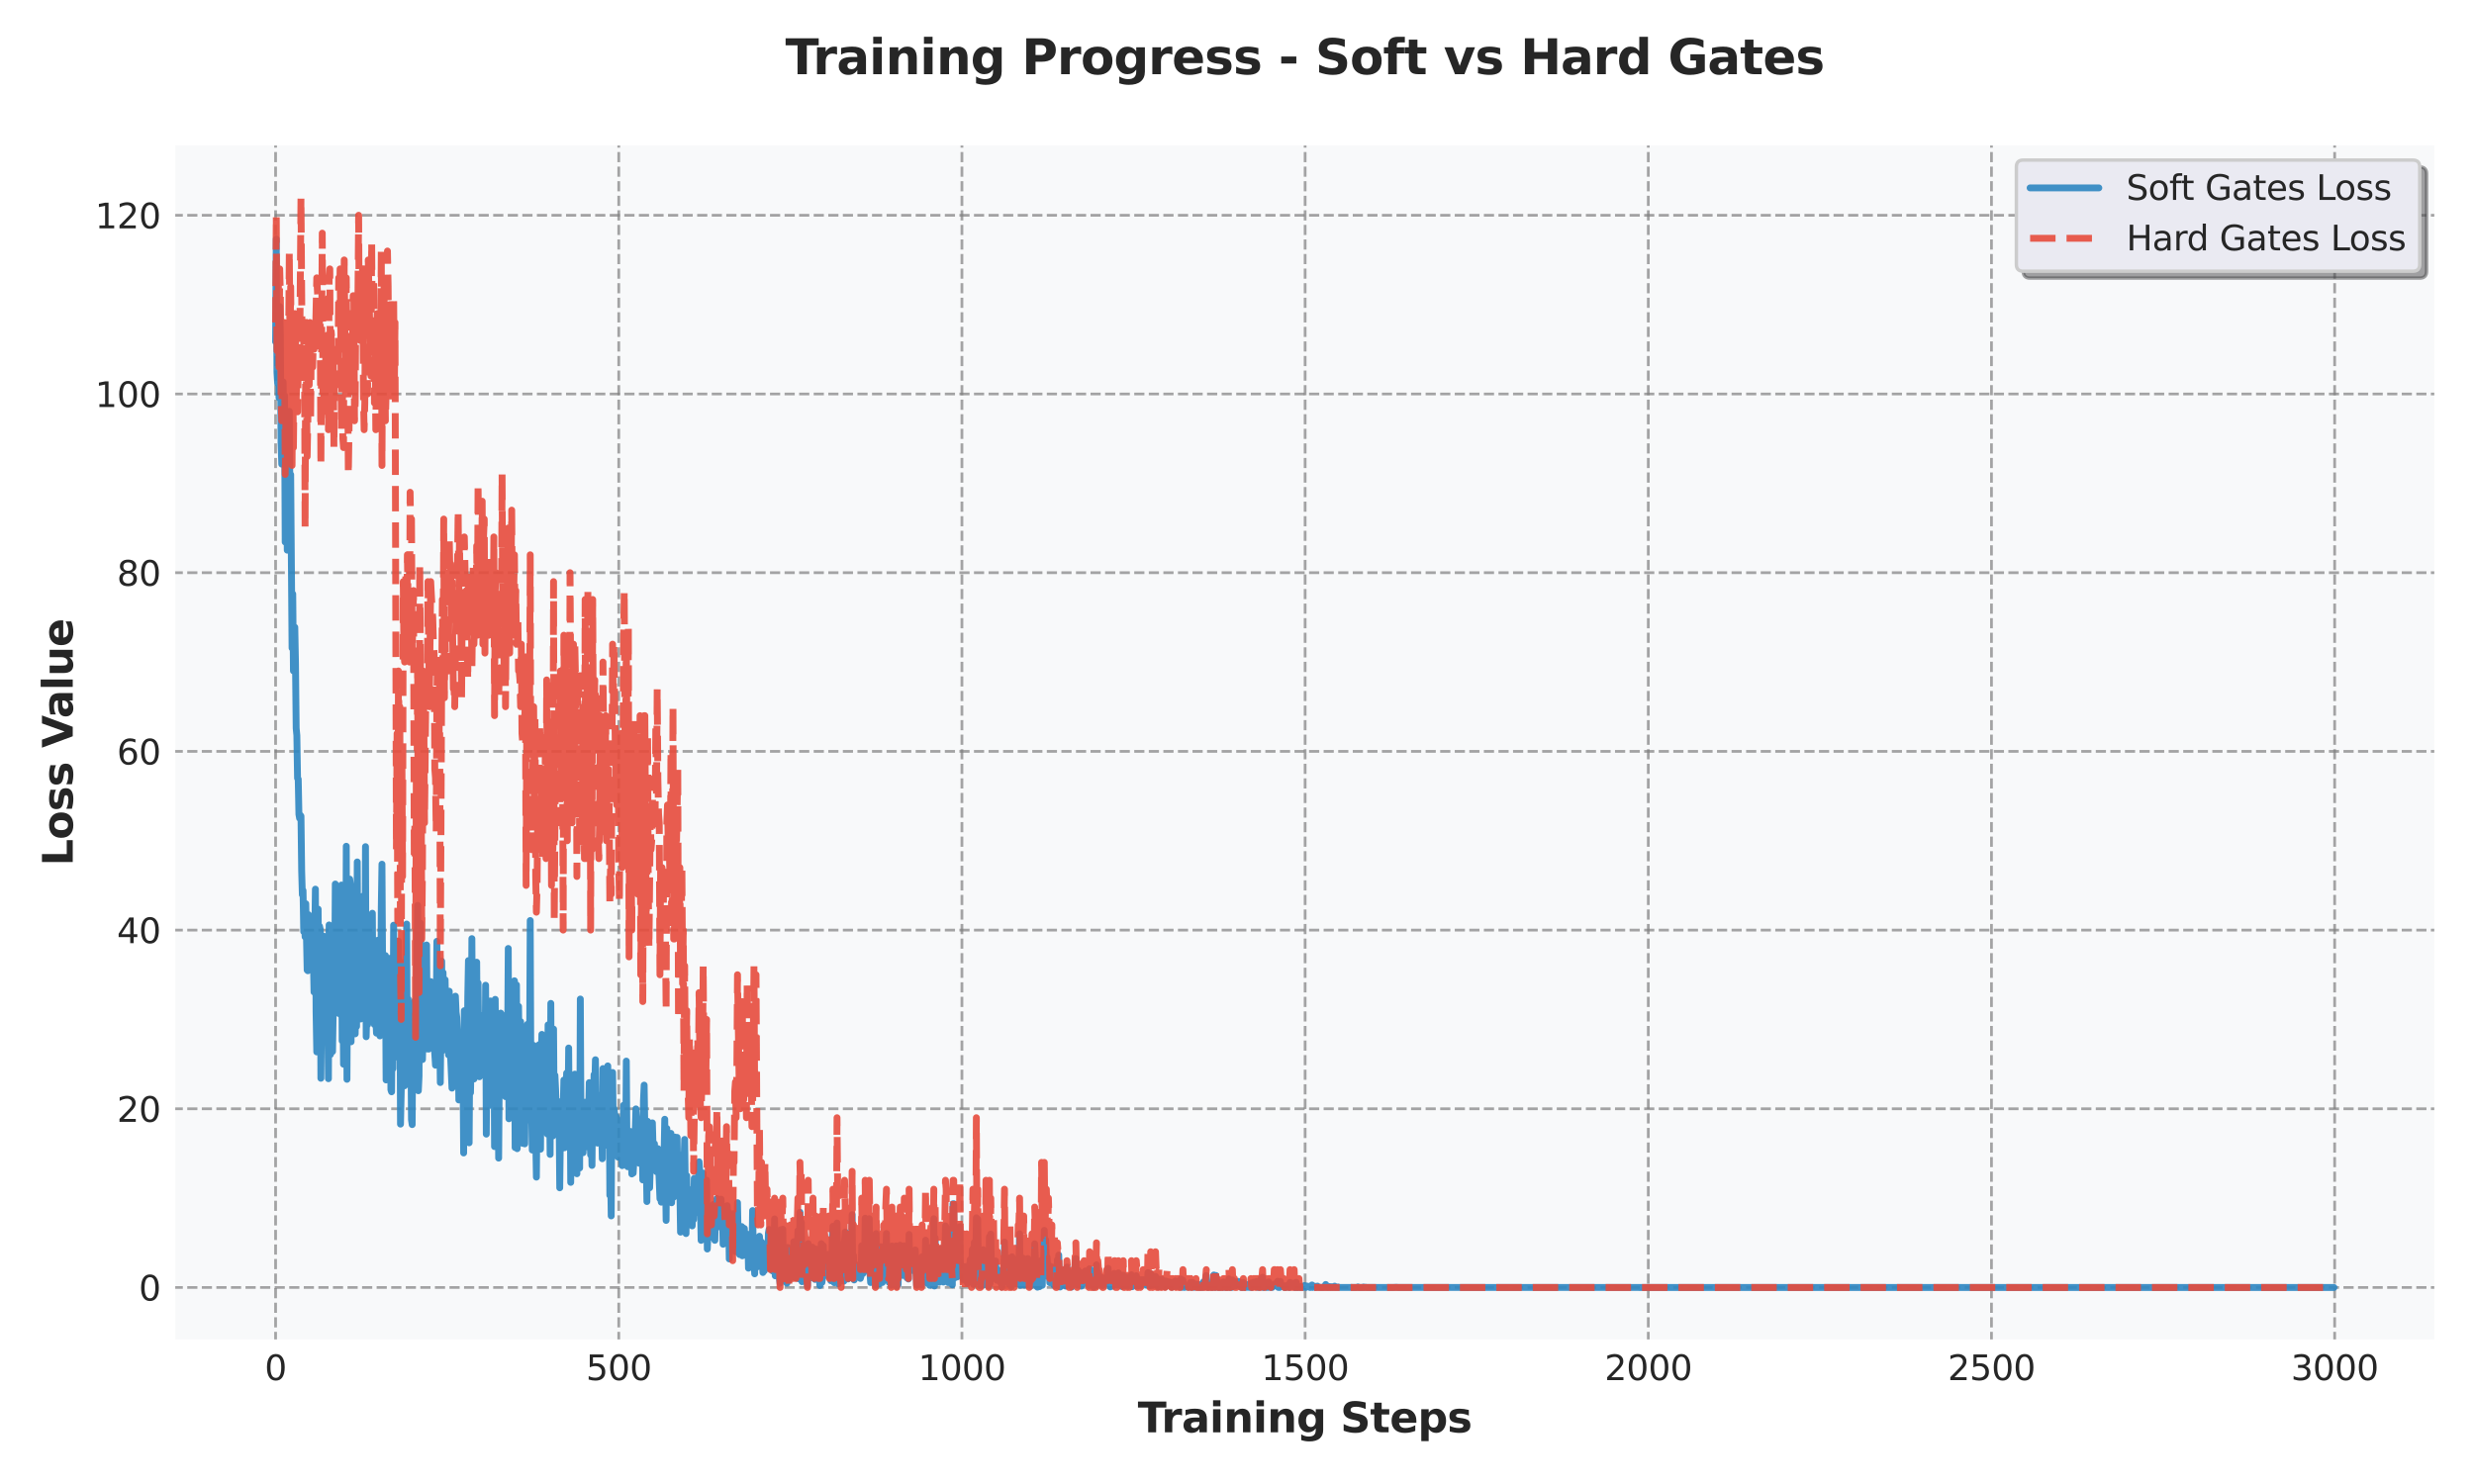<?xml version="1.0" encoding="utf-8" standalone="no"?>
<!DOCTYPE svg PUBLIC "-//W3C//DTD SVG 1.1//EN"
  "http://www.w3.org/Graphics/SVG/1.1/DTD/svg11.dtd">
<svg xmlns:xlink="http://www.w3.org/1999/xlink" width="720pt" height="432pt" viewBox="0 0 720 432" xmlns="http://www.w3.org/2000/svg" version="1.1">
 <defs>
  <style type="text/css">*{stroke-linejoin: round; stroke-linecap: butt}</style>
 </defs>
 <g id="figure_1">
  <g id="patch_1">
   <path d="M 0 432 
L 720 432 
L 720 0 
L 0 0 
z
" style="fill: #ffffff"/>
  </g>
  <g id="axes_1">
   <g id="patch_2">
    <path d="M 50.25 390.66 
L 709.2 390.66 
L 709.2 41.6 
L 50.25 41.6 
z
" style="fill: #f8f9fa"/>
   </g>
   <g id="matplotlib.axis_1">
    <g id="xtick_1">
     <g id="line2d_1">
      <path d="M 80.202 390.66 
L 80.202 41.6 
" clip-path="url(#pfa19ab91ed)" style="fill: none; stroke-dasharray: 2.96,1.28; stroke-dashoffset: 0; stroke: #808080; stroke-opacity: 0.7; stroke-width: 0.8"/>
     </g>
     <g id="line2d_2"/>
     <g id="text_1">
      <!-- 0 -->
      <g style="fill: #262626" transform="translate(77.021 401.758) scale(0.1 -0.1)">
       <defs>
        <path id="DejaVuSans-30" d="M 2034 4250 
Q 1547 4250 1301 3770 
Q 1056 3291 1056 2328 
Q 1056 1369 1301 889 
Q 1547 409 2034 409 
Q 2525 409 2770 889 
Q 3016 1369 3016 2328 
Q 3016 3291 2770 3770 
Q 2525 4250 2034 4250 
z
M 2034 4750 
Q 2819 4750 3233 4129 
Q 3647 3509 3647 2328 
Q 3647 1150 3233 529 
Q 2819 -91 2034 -91 
Q 1250 -91 836 529 
Q 422 1150 422 2328 
Q 422 3509 836 4129 
Q 1250 4750 2034 4750 
z
" transform="scale(0.016)"/>
       </defs>
       <use xlink:href="#DejaVuSans-30"/>
      </g>
     </g>
    </g>
    <g id="xtick_2">
     <g id="line2d_3">
      <path d="M 180.076 390.66 
L 180.076 41.6 
" clip-path="url(#pfa19ab91ed)" style="fill: none; stroke-dasharray: 2.96,1.28; stroke-dashoffset: 0; stroke: #808080; stroke-opacity: 0.7; stroke-width: 0.8"/>
     </g>
     <g id="line2d_4"/>
     <g id="text_2">
      <!-- 500 -->
      <g style="fill: #262626" transform="translate(170.533 401.758) scale(0.1 -0.1)">
       <defs>
        <path id="DejaVuSans-35" d="M 691 4666 
L 3169 4666 
L 3169 4134 
L 1269 4134 
L 1269 2991 
Q 1406 3038 1543 3061 
Q 1681 3084 1819 3084 
Q 2600 3084 3056 2656 
Q 3513 2228 3513 1497 
Q 3513 744 3044 326 
Q 2575 -91 1722 -91 
Q 1428 -91 1123 -41 
Q 819 9 494 109 
L 494 744 
Q 775 591 1075 516 
Q 1375 441 1709 441 
Q 2250 441 2565 725 
Q 2881 1009 2881 1497 
Q 2881 1984 2565 2268 
Q 2250 2553 1709 2553 
Q 1456 2553 1204 2497 
Q 953 2441 691 2322 
L 691 4666 
z
" transform="scale(0.016)"/>
       </defs>
       <use xlink:href="#DejaVuSans-35"/>
       <use xlink:href="#DejaVuSans-30" transform="translate(63.623 0)"/>
       <use xlink:href="#DejaVuSans-30" transform="translate(127.246 0)"/>
      </g>
     </g>
    </g>
    <g id="xtick_3">
     <g id="line2d_5">
      <path d="M 279.951 390.66 
L 279.951 41.6 
" clip-path="url(#pfa19ab91ed)" style="fill: none; stroke-dasharray: 2.96,1.28; stroke-dashoffset: 0; stroke: #808080; stroke-opacity: 0.7; stroke-width: 0.8"/>
     </g>
     <g id="line2d_6"/>
     <g id="text_3">
      <!-- 1000 -->
      <g style="fill: #262626" transform="translate(267.226 401.758) scale(0.1 -0.1)">
       <defs>
        <path id="DejaVuSans-31" d="M 794 531 
L 1825 531 
L 1825 4091 
L 703 3866 
L 703 4441 
L 1819 4666 
L 2450 4666 
L 2450 531 
L 3481 531 
L 3481 0 
L 794 0 
L 794 531 
z
" transform="scale(0.016)"/>
       </defs>
       <use xlink:href="#DejaVuSans-31"/>
       <use xlink:href="#DejaVuSans-30" transform="translate(63.623 0)"/>
       <use xlink:href="#DejaVuSans-30" transform="translate(127.246 0)"/>
       <use xlink:href="#DejaVuSans-30" transform="translate(190.869 0)"/>
      </g>
     </g>
    </g>
    <g id="xtick_4">
     <g id="line2d_7">
      <path d="M 379.825 390.66 
L 379.825 41.6 
" clip-path="url(#pfa19ab91ed)" style="fill: none; stroke-dasharray: 2.96,1.28; stroke-dashoffset: 0; stroke: #808080; stroke-opacity: 0.7; stroke-width: 0.8"/>
     </g>
     <g id="line2d_8"/>
     <g id="text_4">
      <!-- 1500 -->
      <g style="fill: #262626" transform="translate(367.1 401.758) scale(0.1 -0.1)">
       <use xlink:href="#DejaVuSans-31"/>
       <use xlink:href="#DejaVuSans-35" transform="translate(63.623 0)"/>
       <use xlink:href="#DejaVuSans-30" transform="translate(127.246 0)"/>
       <use xlink:href="#DejaVuSans-30" transform="translate(190.869 0)"/>
      </g>
     </g>
    </g>
    <g id="xtick_5">
     <g id="line2d_9">
      <path d="M 479.699 390.66 
L 479.699 41.6 
" clip-path="url(#pfa19ab91ed)" style="fill: none; stroke-dasharray: 2.96,1.28; stroke-dashoffset: 0; stroke: #808080; stroke-opacity: 0.7; stroke-width: 0.8"/>
     </g>
     <g id="line2d_10"/>
     <g id="text_5">
      <!-- 2000 -->
      <g style="fill: #262626" transform="translate(466.974 401.758) scale(0.1 -0.1)">
       <defs>
        <path id="DejaVuSans-32" d="M 1228 531 
L 3431 531 
L 3431 0 
L 469 0 
L 469 531 
Q 828 903 1448 1529 
Q 2069 2156 2228 2338 
Q 2531 2678 2651 2914 
Q 2772 3150 2772 3378 
Q 2772 3750 2511 3984 
Q 2250 4219 1831 4219 
Q 1534 4219 1204 4116 
Q 875 4013 500 3803 
L 500 4441 
Q 881 4594 1212 4672 
Q 1544 4750 1819 4750 
Q 2544 4750 2975 4387 
Q 3406 4025 3406 3419 
Q 3406 3131 3298 2873 
Q 3191 2616 2906 2266 
Q 2828 2175 2409 1742 
Q 1991 1309 1228 531 
z
" transform="scale(0.016)"/>
       </defs>
       <use xlink:href="#DejaVuSans-32"/>
       <use xlink:href="#DejaVuSans-30" transform="translate(63.623 0)"/>
       <use xlink:href="#DejaVuSans-30" transform="translate(127.246 0)"/>
       <use xlink:href="#DejaVuSans-30" transform="translate(190.869 0)"/>
      </g>
     </g>
    </g>
    <g id="xtick_6">
     <g id="line2d_11">
      <path d="M 579.573 390.66 
L 579.573 41.6 
" clip-path="url(#pfa19ab91ed)" style="fill: none; stroke-dasharray: 2.96,1.28; stroke-dashoffset: 0; stroke: #808080; stroke-opacity: 0.7; stroke-width: 0.8"/>
     </g>
     <g id="line2d_12"/>
     <g id="text_6">
      <!-- 2500 -->
      <g style="fill: #262626" transform="translate(566.848 401.758) scale(0.1 -0.1)">
       <use xlink:href="#DejaVuSans-32"/>
       <use xlink:href="#DejaVuSans-35" transform="translate(63.623 0)"/>
       <use xlink:href="#DejaVuSans-30" transform="translate(127.246 0)"/>
       <use xlink:href="#DejaVuSans-30" transform="translate(190.869 0)"/>
      </g>
     </g>
    </g>
    <g id="xtick_7">
     <g id="line2d_13">
      <path d="M 679.447 390.66 
L 679.447 41.6 
" clip-path="url(#pfa19ab91ed)" style="fill: none; stroke-dasharray: 2.96,1.28; stroke-dashoffset: 0; stroke: #808080; stroke-opacity: 0.7; stroke-width: 0.8"/>
     </g>
     <g id="line2d_14"/>
     <g id="text_7">
      <!-- 3000 -->
      <g style="fill: #262626" transform="translate(666.722 401.758) scale(0.1 -0.1)">
       <defs>
        <path id="DejaVuSans-33" d="M 2597 2516 
Q 3050 2419 3304 2112 
Q 3559 1806 3559 1356 
Q 3559 666 3084 287 
Q 2609 -91 1734 -91 
Q 1441 -91 1130 -33 
Q 819 25 488 141 
L 488 750 
Q 750 597 1062 519 
Q 1375 441 1716 441 
Q 2309 441 2620 675 
Q 2931 909 2931 1356 
Q 2931 1769 2642 2001 
Q 2353 2234 1838 2234 
L 1294 2234 
L 1294 2753 
L 1863 2753 
Q 2328 2753 2575 2939 
Q 2822 3125 2822 3475 
Q 2822 3834 2567 4026 
Q 2313 4219 1838 4219 
Q 1578 4219 1281 4162 
Q 984 4106 628 3988 
L 628 4550 
Q 988 4650 1302 4700 
Q 1616 4750 1894 4750 
Q 2613 4750 3031 4423 
Q 3450 4097 3450 3541 
Q 3450 3153 3228 2886 
Q 3006 2619 2597 2516 
z
" transform="scale(0.016)"/>
       </defs>
       <use xlink:href="#DejaVuSans-33"/>
       <use xlink:href="#DejaVuSans-30" transform="translate(63.623 0)"/>
       <use xlink:href="#DejaVuSans-30" transform="translate(127.246 0)"/>
       <use xlink:href="#DejaVuSans-30" transform="translate(190.869 0)"/>
      </g>
     </g>
    </g>
    <g id="text_8">
     <!-- Training Steps -->
     <g style="fill: #262626" transform="translate(331.12 416.956) scale(0.12 -0.12)">
      <defs>
       <path id="DejaVuSans-Bold-54" d="M 31 4666 
L 4331 4666 
L 4331 3756 
L 2784 3756 
L 2784 0 
L 1581 0 
L 1581 3756 
L 31 3756 
L 31 4666 
z
" transform="scale(0.016)"/>
       <path id="DejaVuSans-Bold-72" d="M 3138 2547 
Q 2991 2616 2845 2648 
Q 2700 2681 2553 2681 
Q 2122 2681 1889 2404 
Q 1656 2128 1656 1613 
L 1656 0 
L 538 0 
L 538 3500 
L 1656 3500 
L 1656 2925 
Q 1872 3269 2151 3426 
Q 2431 3584 2822 3584 
Q 2878 3584 2943 3579 
Q 3009 3575 3134 3559 
L 3138 2547 
z
" transform="scale(0.016)"/>
       <path id="DejaVuSans-Bold-61" d="M 2106 1575 
Q 1756 1575 1579 1456 
Q 1403 1338 1403 1106 
Q 1403 894 1545 773 
Q 1688 653 1941 653 
Q 2256 653 2472 879 
Q 2688 1106 2688 1447 
L 2688 1575 
L 2106 1575 
z
M 3816 1997 
L 3816 0 
L 2688 0 
L 2688 519 
Q 2463 200 2181 54 
Q 1900 -91 1497 -91 
Q 953 -91 614 226 
Q 275 544 275 1050 
Q 275 1666 698 1953 
Q 1122 2241 2028 2241 
L 2688 2241 
L 2688 2328 
Q 2688 2594 2478 2717 
Q 2269 2841 1825 2841 
Q 1466 2841 1156 2769 
Q 847 2697 581 2553 
L 581 3406 
Q 941 3494 1303 3539 
Q 1666 3584 2028 3584 
Q 2975 3584 3395 3211 
Q 3816 2838 3816 1997 
z
" transform="scale(0.016)"/>
       <path id="DejaVuSans-Bold-69" d="M 538 3500 
L 1656 3500 
L 1656 0 
L 538 0 
L 538 3500 
z
M 538 4863 
L 1656 4863 
L 1656 3950 
L 538 3950 
L 538 4863 
z
" transform="scale(0.016)"/>
       <path id="DejaVuSans-Bold-6e" d="M 4056 2131 
L 4056 0 
L 2931 0 
L 2931 347 
L 2931 1631 
Q 2931 2084 2911 2256 
Q 2891 2428 2841 2509 
Q 2775 2619 2662 2680 
Q 2550 2741 2406 2741 
Q 2056 2741 1856 2470 
Q 1656 2200 1656 1722 
L 1656 0 
L 538 0 
L 538 3500 
L 1656 3500 
L 1656 2988 
Q 1909 3294 2193 3439 
Q 2478 3584 2822 3584 
Q 3428 3584 3742 3212 
Q 4056 2841 4056 2131 
z
" transform="scale(0.016)"/>
       <path id="DejaVuSans-Bold-67" d="M 2919 594 
Q 2688 288 2409 144 
Q 2131 0 1766 0 
Q 1125 0 706 504 
Q 288 1009 288 1791 
Q 288 2575 706 3076 
Q 1125 3578 1766 3578 
Q 2131 3578 2409 3434 
Q 2688 3291 2919 2981 
L 2919 3500 
L 4044 3500 
L 4044 353 
Q 4044 -491 3511 -936 
Q 2978 -1381 1966 -1381 
Q 1638 -1381 1331 -1331 
Q 1025 -1281 716 -1178 
L 716 -306 
Q 1009 -475 1290 -558 
Q 1572 -641 1856 -641 
Q 2406 -641 2662 -400 
Q 2919 -159 2919 353 
L 2919 594 
z
M 2181 2772 
Q 1834 2772 1640 2515 
Q 1447 2259 1447 1791 
Q 1447 1309 1634 1061 
Q 1822 813 2181 813 
Q 2531 813 2725 1069 
Q 2919 1325 2919 1791 
Q 2919 2259 2725 2515 
Q 2531 2772 2181 2772 
z
" transform="scale(0.016)"/>
       <path id="DejaVuSans-Bold-20" transform="scale(0.016)"/>
       <path id="DejaVuSans-Bold-53" d="M 3834 4519 
L 3834 3531 
Q 3450 3703 3084 3790 
Q 2719 3878 2394 3878 
Q 1963 3878 1756 3759 
Q 1550 3641 1550 3391 
Q 1550 3203 1689 3098 
Q 1828 2994 2194 2919 
L 2706 2816 
Q 3484 2659 3812 2340 
Q 4141 2022 4141 1434 
Q 4141 663 3683 286 
Q 3225 -91 2284 -91 
Q 1841 -91 1394 -6 
Q 947 78 500 244 
L 500 1259 
Q 947 1022 1364 901 
Q 1781 781 2169 781 
Q 2563 781 2772 912 
Q 2981 1044 2981 1288 
Q 2981 1506 2839 1625 
Q 2697 1744 2272 1838 
L 1806 1941 
Q 1106 2091 782 2419 
Q 459 2747 459 3303 
Q 459 4000 909 4375 
Q 1359 4750 2203 4750 
Q 2588 4750 2994 4692 
Q 3400 4634 3834 4519 
z
" transform="scale(0.016)"/>
       <path id="DejaVuSans-Bold-74" d="M 1759 4494 
L 1759 3500 
L 2913 3500 
L 2913 2700 
L 1759 2700 
L 1759 1216 
Q 1759 972 1856 886 
Q 1953 800 2241 800 
L 2816 800 
L 2816 0 
L 1856 0 
Q 1194 0 917 276 
Q 641 553 641 1216 
L 641 2700 
L 84 2700 
L 84 3500 
L 641 3500 
L 641 4494 
L 1759 4494 
z
" transform="scale(0.016)"/>
       <path id="DejaVuSans-Bold-65" d="M 4031 1759 
L 4031 1441 
L 1416 1441 
Q 1456 1047 1700 850 
Q 1944 653 2381 653 
Q 2734 653 3104 758 
Q 3475 863 3866 1075 
L 3866 213 
Q 3469 63 3072 -14 
Q 2675 -91 2278 -91 
Q 1328 -91 801 392 
Q 275 875 275 1747 
Q 275 2603 792 3093 
Q 1309 3584 2216 3584 
Q 3041 3584 3536 3087 
Q 4031 2591 4031 1759 
z
M 2881 2131 
Q 2881 2450 2695 2645 
Q 2509 2841 2209 2841 
Q 1884 2841 1681 2658 
Q 1478 2475 1428 2131 
L 2881 2131 
z
" transform="scale(0.016)"/>
       <path id="DejaVuSans-Bold-70" d="M 1656 506 
L 1656 -1331 
L 538 -1331 
L 538 3500 
L 1656 3500 
L 1656 2988 
Q 1888 3294 2169 3439 
Q 2450 3584 2816 3584 
Q 3463 3584 3878 3070 
Q 4294 2556 4294 1747 
Q 4294 938 3878 423 
Q 3463 -91 2816 -91 
Q 2450 -91 2169 54 
Q 1888 200 1656 506 
z
M 2400 2772 
Q 2041 2772 1848 2508 
Q 1656 2244 1656 1747 
Q 1656 1250 1848 986 
Q 2041 722 2400 722 
Q 2759 722 2948 984 
Q 3138 1247 3138 1747 
Q 3138 2247 2948 2509 
Q 2759 2772 2400 2772 
z
" transform="scale(0.016)"/>
       <path id="DejaVuSans-Bold-73" d="M 3272 3391 
L 3272 2541 
Q 2913 2691 2578 2766 
Q 2244 2841 1947 2841 
Q 1628 2841 1473 2761 
Q 1319 2681 1319 2516 
Q 1319 2381 1436 2309 
Q 1553 2238 1856 2203 
L 2053 2175 
Q 2913 2066 3209 1816 
Q 3506 1566 3506 1031 
Q 3506 472 3093 190 
Q 2681 -91 1863 -91 
Q 1516 -91 1145 -36 
Q 775 19 384 128 
L 384 978 
Q 719 816 1070 734 
Q 1422 653 1784 653 
Q 2113 653 2278 743 
Q 2444 834 2444 1013 
Q 2444 1163 2330 1236 
Q 2216 1309 1875 1350 
L 1678 1375 
Q 931 1469 631 1722 
Q 331 1975 331 2491 
Q 331 3047 712 3315 
Q 1094 3584 1881 3584 
Q 2191 3584 2531 3537 
Q 2872 3491 3272 3391 
z
" transform="scale(0.016)"/>
      </defs>
      <use xlink:href="#DejaVuSans-Bold-54"/>
      <use xlink:href="#DejaVuSans-Bold-72" transform="translate(57.213 0)"/>
      <use xlink:href="#DejaVuSans-Bold-61" transform="translate(106.529 0)"/>
      <use xlink:href="#DejaVuSans-Bold-69" transform="translate(174.01 0)"/>
      <use xlink:href="#DejaVuSans-Bold-6e" transform="translate(208.287 0)"/>
      <use xlink:href="#DejaVuSans-Bold-69" transform="translate(279.479 0)"/>
      <use xlink:href="#DejaVuSans-Bold-6e" transform="translate(313.756 0)"/>
      <use xlink:href="#DejaVuSans-Bold-67" transform="translate(384.947 0)"/>
      <use xlink:href="#DejaVuSans-Bold-20" transform="translate(456.529 0)"/>
      <use xlink:href="#DejaVuSans-Bold-53" transform="translate(491.344 0)"/>
      <use xlink:href="#DejaVuSans-Bold-74" transform="translate(563.365 0)"/>
      <use xlink:href="#DejaVuSans-Bold-65" transform="translate(611.168 0)"/>
      <use xlink:href="#DejaVuSans-Bold-70" transform="translate(678.99 0)"/>
      <use xlink:href="#DejaVuSans-Bold-73" transform="translate(750.572 0)"/>
     </g>
    </g>
   </g>
   <g id="matplotlib.axis_2">
    <g id="ytick_1">
     <g id="line2d_15">
      <path d="M 50.25 374.794 
L 709.2 374.794 
" clip-path="url(#pfa19ab91ed)" style="fill: none; stroke-dasharray: 2.96,1.28; stroke-dashoffset: 0; stroke: #808080; stroke-opacity: 0.7; stroke-width: 0.8"/>
     </g>
     <g id="line2d_16"/>
     <g id="text_9">
      <!-- 0 -->
      <g style="fill: #262626" transform="translate(40.388 378.593) scale(0.1 -0.1)">
       <use xlink:href="#DejaVuSans-30"/>
      </g>
     </g>
    </g>
    <g id="ytick_2">
     <g id="line2d_17">
      <path d="M 50.25 322.773 
L 709.2 322.773 
" clip-path="url(#pfa19ab91ed)" style="fill: none; stroke-dasharray: 2.96,1.28; stroke-dashoffset: 0; stroke: #808080; stroke-opacity: 0.7; stroke-width: 0.8"/>
     </g>
     <g id="line2d_18"/>
     <g id="text_10">
      <!-- 20 -->
      <g style="fill: #262626" transform="translate(34.025 326.572) scale(0.1 -0.1)">
       <use xlink:href="#DejaVuSans-32"/>
       <use xlink:href="#DejaVuSans-30" transform="translate(63.623 0)"/>
      </g>
     </g>
    </g>
    <g id="ytick_3">
     <g id="line2d_19">
      <path d="M 50.25 270.752 
L 709.2 270.752 
" clip-path="url(#pfa19ab91ed)" style="fill: none; stroke-dasharray: 2.96,1.28; stroke-dashoffset: 0; stroke: #808080; stroke-opacity: 0.7; stroke-width: 0.8"/>
     </g>
     <g id="line2d_20"/>
     <g id="text_11">
      <!-- 40 -->
      <g style="fill: #262626" transform="translate(34.025 274.551) scale(0.1 -0.1)">
       <defs>
        <path id="DejaVuSans-34" d="M 2419 4116 
L 825 1625 
L 2419 1625 
L 2419 4116 
z
M 2253 4666 
L 3047 4666 
L 3047 1625 
L 3713 1625 
L 3713 1100 
L 3047 1100 
L 3047 0 
L 2419 0 
L 2419 1100 
L 313 1100 
L 313 1709 
L 2253 4666 
z
" transform="scale(0.016)"/>
       </defs>
       <use xlink:href="#DejaVuSans-34"/>
       <use xlink:href="#DejaVuSans-30" transform="translate(63.623 0)"/>
      </g>
     </g>
    </g>
    <g id="ytick_4">
     <g id="line2d_21">
      <path d="M 50.25 218.731 
L 709.2 218.731 
" clip-path="url(#pfa19ab91ed)" style="fill: none; stroke-dasharray: 2.96,1.28; stroke-dashoffset: 0; stroke: #808080; stroke-opacity: 0.7; stroke-width: 0.8"/>
     </g>
     <g id="line2d_22"/>
     <g id="text_12">
      <!-- 60 -->
      <g style="fill: #262626" transform="translate(34.025 222.53) scale(0.1 -0.1)">
       <defs>
        <path id="DejaVuSans-36" d="M 2113 2584 
Q 1688 2584 1439 2293 
Q 1191 2003 1191 1497 
Q 1191 994 1439 701 
Q 1688 409 2113 409 
Q 2538 409 2786 701 
Q 3034 994 3034 1497 
Q 3034 2003 2786 2293 
Q 2538 2584 2113 2584 
z
M 3366 4563 
L 3366 3988 
Q 3128 4100 2886 4159 
Q 2644 4219 2406 4219 
Q 1781 4219 1451 3797 
Q 1122 3375 1075 2522 
Q 1259 2794 1537 2939 
Q 1816 3084 2150 3084 
Q 2853 3084 3261 2657 
Q 3669 2231 3669 1497 
Q 3669 778 3244 343 
Q 2819 -91 2113 -91 
Q 1303 -91 875 529 
Q 447 1150 447 2328 
Q 447 3434 972 4092 
Q 1497 4750 2381 4750 
Q 2619 4750 2861 4703 
Q 3103 4656 3366 4563 
z
" transform="scale(0.016)"/>
       </defs>
       <use xlink:href="#DejaVuSans-36"/>
       <use xlink:href="#DejaVuSans-30" transform="translate(63.623 0)"/>
      </g>
     </g>
    </g>
    <g id="ytick_5">
     <g id="line2d_23">
      <path d="M 50.25 166.71 
L 709.2 166.71 
" clip-path="url(#pfa19ab91ed)" style="fill: none; stroke-dasharray: 2.96,1.28; stroke-dashoffset: 0; stroke: #808080; stroke-opacity: 0.7; stroke-width: 0.8"/>
     </g>
     <g id="line2d_24"/>
     <g id="text_13">
      <!-- 80 -->
      <g style="fill: #262626" transform="translate(34.025 170.509) scale(0.1 -0.1)">
       <defs>
        <path id="DejaVuSans-38" d="M 2034 2216 
Q 1584 2216 1326 1975 
Q 1069 1734 1069 1313 
Q 1069 891 1326 650 
Q 1584 409 2034 409 
Q 2484 409 2743 651 
Q 3003 894 3003 1313 
Q 3003 1734 2745 1975 
Q 2488 2216 2034 2216 
z
M 1403 2484 
Q 997 2584 770 2862 
Q 544 3141 544 3541 
Q 544 4100 942 4425 
Q 1341 4750 2034 4750 
Q 2731 4750 3128 4425 
Q 3525 4100 3525 3541 
Q 3525 3141 3298 2862 
Q 3072 2584 2669 2484 
Q 3125 2378 3379 2068 
Q 3634 1759 3634 1313 
Q 3634 634 3220 271 
Q 2806 -91 2034 -91 
Q 1263 -91 848 271 
Q 434 634 434 1313 
Q 434 1759 690 2068 
Q 947 2378 1403 2484 
z
M 1172 3481 
Q 1172 3119 1398 2916 
Q 1625 2713 2034 2713 
Q 2441 2713 2670 2916 
Q 2900 3119 2900 3481 
Q 2900 3844 2670 4047 
Q 2441 4250 2034 4250 
Q 1625 4250 1398 4047 
Q 1172 3844 1172 3481 
z
" transform="scale(0.016)"/>
       </defs>
       <use xlink:href="#DejaVuSans-38"/>
       <use xlink:href="#DejaVuSans-30" transform="translate(63.623 0)"/>
      </g>
     </g>
    </g>
    <g id="ytick_6">
     <g id="line2d_25">
      <path d="M 50.25 114.689 
L 709.2 114.689 
" clip-path="url(#pfa19ab91ed)" style="fill: none; stroke-dasharray: 2.96,1.28; stroke-dashoffset: 0; stroke: #808080; stroke-opacity: 0.7; stroke-width: 0.8"/>
     </g>
     <g id="line2d_26"/>
     <g id="text_14">
      <!-- 100 -->
      <g style="fill: #262626" transform="translate(27.663 118.489) scale(0.1 -0.1)">
       <use xlink:href="#DejaVuSans-31"/>
       <use xlink:href="#DejaVuSans-30" transform="translate(63.623 0)"/>
       <use xlink:href="#DejaVuSans-30" transform="translate(127.246 0)"/>
      </g>
     </g>
    </g>
    <g id="ytick_7">
     <g id="line2d_27">
      <path d="M 50.25 62.668 
L 709.2 62.668 
" clip-path="url(#pfa19ab91ed)" style="fill: none; stroke-dasharray: 2.96,1.28; stroke-dashoffset: 0; stroke: #808080; stroke-opacity: 0.7; stroke-width: 0.8"/>
     </g>
     <g id="line2d_28"/>
     <g id="text_15">
      <!-- 120 -->
      <g style="fill: #262626" transform="translate(27.663 66.468) scale(0.1 -0.1)">
       <use xlink:href="#DejaVuSans-31"/>
       <use xlink:href="#DejaVuSans-32" transform="translate(63.623 0)"/>
       <use xlink:href="#DejaVuSans-30" transform="translate(127.246 0)"/>
      </g>
     </g>
    </g>
    <g id="text_16">
     <!-- Loss Value -->
     <g style="fill: #262626" transform="translate(21.167 252.066) rotate(-90) scale(0.12 -0.12)">
      <defs>
       <path id="DejaVuSans-Bold-4c" d="M 588 4666 
L 1791 4666 
L 1791 909 
L 3903 909 
L 3903 0 
L 588 0 
L 588 4666 
z
" transform="scale(0.016)"/>
       <path id="DejaVuSans-Bold-6f" d="M 2203 2784 
Q 1831 2784 1636 2517 
Q 1441 2250 1441 1747 
Q 1441 1244 1636 976 
Q 1831 709 2203 709 
Q 2569 709 2762 976 
Q 2956 1244 2956 1747 
Q 2956 2250 2762 2517 
Q 2569 2784 2203 2784 
z
M 2203 3584 
Q 3106 3584 3614 3096 
Q 4122 2609 4122 1747 
Q 4122 884 3614 396 
Q 3106 -91 2203 -91 
Q 1297 -91 786 396 
Q 275 884 275 1747 
Q 275 2609 786 3096 
Q 1297 3584 2203 3584 
z
" transform="scale(0.016)"/>
       <path id="DejaVuSans-Bold-56" d="M 31 4666 
L 1241 4666 
L 2478 1222 
L 3713 4666 
L 4922 4666 
L 3194 0 
L 1759 0 
L 31 4666 
z
" transform="scale(0.016)"/>
       <path id="DejaVuSans-Bold-6c" d="M 538 4863 
L 1656 4863 
L 1656 0 
L 538 0 
L 538 4863 
z
" transform="scale(0.016)"/>
       <path id="DejaVuSans-Bold-75" d="M 500 1363 
L 500 3500 
L 1625 3500 
L 1625 3150 
Q 1625 2866 1622 2436 
Q 1619 2006 1619 1863 
Q 1619 1441 1641 1255 
Q 1663 1069 1716 984 
Q 1784 875 1895 815 
Q 2006 756 2150 756 
Q 2500 756 2700 1025 
Q 2900 1294 2900 1772 
L 2900 3500 
L 4019 3500 
L 4019 0 
L 2900 0 
L 2900 506 
Q 2647 200 2364 54 
Q 2081 -91 1741 -91 
Q 1134 -91 817 281 
Q 500 653 500 1363 
z
" transform="scale(0.016)"/>
      </defs>
      <use xlink:href="#DejaVuSans-Bold-4c"/>
      <use xlink:href="#DejaVuSans-Bold-6f" transform="translate(63.721 0)"/>
      <use xlink:href="#DejaVuSans-Bold-73" transform="translate(132.422 0)"/>
      <use xlink:href="#DejaVuSans-Bold-73" transform="translate(191.943 0)"/>
      <use xlink:href="#DejaVuSans-Bold-20" transform="translate(251.465 0)"/>
      <use xlink:href="#DejaVuSans-Bold-56" transform="translate(286.279 0)"/>
      <use xlink:href="#DejaVuSans-Bold-61" transform="translate(358.172 0)"/>
      <use xlink:href="#DejaVuSans-Bold-6c" transform="translate(425.652 0)"/>
      <use xlink:href="#DejaVuSans-Bold-75" transform="translate(459.93 0)"/>
      <use xlink:href="#DejaVuSans-Bold-65" transform="translate(531.121 0)"/>
     </g>
    </g>
   </g>
   <g id="line2d_29">
    <path d="M 80.202 99.488 
L 80.402 69.581 
L 80.602 108.376 
L 80.802 111.626 
L 81.001 89.72 
L 81.201 115.804 
L 81.401 89.224 
L 81.601 97.88 
L 81.8 128.926 
L 82 135.112 
L 82.4 111.174 
L 82.599 122.721 
L 82.799 115.106 
L 82.999 157.792 
L 83.398 134.346 
L 83.598 160.16 
L 83.798 131.484 
L 83.997 137.381 
L 84.197 119.747 
L 84.397 148.008 
L 84.597 138.148 
L 84.996 188.639 
L 85.196 172.91 
L 85.396 195.293 
L 85.795 182.594 
L 85.995 193.033 
L 86.195 212.012 
L 86.394 214.099 
L 86.594 226.546 
L 86.794 226.813 
L 86.994 237.063 
L 87.193 238.192 
L 87.393 237.302 
L 87.593 237.588 
L 87.793 253.536 
L 87.992 260.466 
L 88.192 259.246 
L 88.392 271.204 
L 88.592 263.326 
L 88.791 272.726 
L 88.991 263.082 
L 89.391 282.395 
L 89.59 282.584 
L 89.79 266.279 
L 89.99 272.705 
L 90.19 270.446 
L 90.589 281.868 
L 90.989 269.075 
L 91.388 288.784 
L 91.788 258.84 
L 91.987 294.619 
L 92.187 306.219 
L 92.387 295.367 
L 92.587 264.656 
L 92.786 289.535 
L 92.986 269.634 
L 93.186 270.512 
L 93.386 313.892 
L 93.585 291.936 
L 93.785 294.123 
L 94.185 272.522 
L 94.384 295.857 
L 94.584 284.216 
L 94.784 283.198 
L 94.984 289.85 
L 95.183 277.671 
L 95.583 314.016 
L 95.783 269.255 
L 95.982 272.622 
L 96.182 306.961 
L 96.382 293.375 
L 96.582 289.895 
L 96.781 306.099 
L 96.981 293.478 
L 97.181 292.616 
L 97.381 288.31 
L 97.58 257.348 
L 97.78 270.041 
L 97.98 267.549 
L 98.379 293.868 
L 98.579 295.014 
L 98.779 271.835 
L 98.979 270.772 
L 99.178 295.408 
L 99.378 257.638 
L 99.578 302.984 
L 99.778 284.454 
L 99.977 309.801 
L 100.177 307.894 
L 100.377 307.881 
L 100.577 303.162 
L 100.776 246.349 
L 100.976 314.192 
L 101.176 278.742 
L 101.376 277.861 
L 101.575 273.253 
L 101.775 255.919 
L 101.975 257.498 
L 102.175 303.267 
L 102.374 279.623 
L 102.574 292.283 
L 102.774 263.964 
L 103.173 267.468 
L 103.373 300.955 
L 103.573 289.526 
L 103.773 298.809 
L 103.972 250.92 
L 104.172 287.458 
L 104.372 288.666 
L 104.572 281.212 
L 104.971 296.634 
L 105.171 263.141 
L 105.371 274.286 
L 105.57 260.897 
L 105.77 289.944 
L 105.97 268.83 
L 106.17 293.492 
L 106.369 246.466 
L 106.569 301.8 
L 106.769 293.373 
L 106.969 298.302 
L 107.168 293.661 
L 107.368 293.631 
L 107.768 269.926 
L 108.167 287.259 
L 108.367 265.849 
L 108.567 294.344 
L 108.766 281.659 
L 108.966 298.246 
L 109.166 297.791 
L 109.366 296.199 
L 109.565 300.747 
L 109.765 280.049 
L 109.965 273.71 
L 110.165 274.682 
L 110.364 297.819 
L 110.564 301.559 
L 110.764 295.314 
L 110.964 264.061 
L 111.163 251.571 
L 111.363 284.023 
L 111.563 279.576 
L 111.763 294.775 
L 111.962 279.8 
L 112.162 278.169 
L 112.362 314.374 
L 112.961 283.138 
L 113.161 299.471 
L 113.361 302.873 
L 113.56 278.957 
L 113.76 317.247 
L 113.96 317.828 
L 114.16 293.283 
L 114.359 311.083 
L 114.559 269.334 
L 114.759 293.134 
L 114.958 287.539 
L 115.158 289.293 
L 115.358 307.709 
L 115.558 293.343 
L 115.757 306.623 
L 115.957 273.963 
L 116.157 291.241 
L 116.357 279.855 
L 116.556 327.234 
L 116.956 308.888 
L 117.156 291.503 
L 117.555 297.278 
L 117.755 316.078 
L 117.955 315.717 
L 118.154 299.17 
L 118.354 268.994 
L 118.554 312.493 
L 118.754 290.811 
L 118.953 314.249 
L 119.153 296.145 
L 119.353 304.351 
L 119.553 303.042 
L 119.752 325.945 
L 119.952 327.375 
L 120.152 296.471 
L 120.551 308.241 
L 120.751 291.296 
L 120.951 312.723 
L 121.35 278.109 
L 121.55 263.55 
L 121.75 317.518 
L 121.95 313.274 
L 122.149 269.784 
L 122.349 268.769 
L 122.749 307.891 
L 122.948 308.44 
L 123.148 299.734 
L 123.348 296.001 
L 123.548 295.639 
L 123.747 290.634 
L 123.947 303.678 
L 124.147 275.09 
L 124.347 305.362 
L 124.546 292.056 
L 124.746 305.393 
L 124.946 304.644 
L 125.146 301.756 
L 125.345 285.743 
L 125.745 298.715 
L 125.945 291.761 
L 126.144 292.2 
L 126.344 303.822 
L 126.744 310.091 
L 126.943 298.876 
L 127.143 274.026 
L 127.343 295.844 
L 127.543 288.721 
L 127.942 298.586 
L 128.142 315.137 
L 128.541 279.808 
L 128.741 305.879 
L 128.941 283.128 
L 129.141 298.876 
L 129.34 301.428 
L 129.54 285.222 
L 129.94 303.192 
L 130.139 296.427 
L 130.339 299.543 
L 130.539 307.088 
L 130.739 288.545 
L 130.938 302.83 
L 131.538 316.757 
L 131.737 296.239 
L 131.937 314.956 
L 132.137 315.065 
L 132.337 314.268 
L 132.536 290.001 
L 132.736 294.662 
L 132.936 296.139 
L 133.335 304.502 
L 133.535 320.21 
L 133.735 307.905 
L 133.935 309.282 
L 134.134 304.653 
L 134.334 314.589 
L 134.534 316.903 
L 134.734 310.539 
L 134.933 335.629 
L 135.133 294.215 
L 135.533 318.727 
L 135.732 303.944 
L 135.932 321.294 
L 136.132 290.263 
L 136.332 279.636 
L 136.531 332.676 
L 136.731 303.972 
L 136.931 318.089 
L 137.131 306.999 
L 137.33 273.239 
L 137.53 305.865 
L 137.73 296.388 
L 137.93 314.101 
L 138.129 307.749 
L 138.529 288.734 
L 138.729 280.102 
L 138.928 307.973 
L 139.128 286.165 
L 139.328 307.703 
L 139.528 313.447 
L 139.927 295.546 
L 140.127 306.607 
L 140.327 299.311 
L 140.526 308.364 
L 140.726 300.625 
L 140.926 305.011 
L 141.126 312.491 
L 141.325 286.81 
L 141.525 330.147 
L 141.725 304.534 
L 141.925 304.219 
L 142.124 321.957 
L 142.324 314.882 
L 142.724 291.386 
L 142.923 297.816 
L 143.123 315.033 
L 143.323 291.65 
L 143.523 305.88 
L 143.722 293.299 
L 143.922 333.777 
L 144.122 290.916 
L 144.322 314.346 
L 144.521 316.423 
L 144.921 311.067 
L 145.121 337.129 
L 145.32 309.52 
L 145.52 305.375 
L 145.72 294.921 
L 145.919 311.497 
L 146.119 295.449 
L 146.319 313.025 
L 146.718 299.974 
L 146.918 305.252 
L 147.118 319.237 
L 147.318 310.109 
L 147.517 313 
L 147.717 305.535 
L 147.917 276.106 
L 148.117 325.676 
L 148.316 306.738 
L 148.516 321.039 
L 148.716 309.789 
L 148.916 289.284 
L 149.115 311.811 
L 149.315 311.465 
L 149.515 322.433 
L 149.715 285.51 
L 149.914 334.058 
L 150.314 286.708 
L 150.514 334.383 
L 150.913 292.956 
L 151.113 310.757 
L 151.313 315.543 
L 151.512 297.393 
L 151.712 314.053 
L 151.912 318.802 
L 152.112 332.839 
L 152.311 326.83 
L 152.511 325.432 
L 152.711 332.982 
L 152.911 309.133 
L 153.11 321.448 
L 153.31 316.828 
L 153.51 298.172 
L 153.71 323.759 
L 153.909 326.039 
L 154.109 309.081 
L 154.309 267.973 
L 154.509 316.589 
L 154.708 321.88 
L 154.908 334.785 
L 155.108 333.595 
L 155.308 304.333 
L 155.507 316.736 
L 155.707 319.811 
L 156.107 342.665 
L 156.306 320.059 
L 156.506 320.782 
L 156.706 317.911 
L 156.906 304.111 
L 157.105 315.181 
L 157.305 334.54 
L 157.505 309.828 
L 157.705 301.116 
L 157.904 317.997 
L 158.104 319.087 
L 158.304 311.348 
L 158.504 324.96 
L 158.703 302.347 
L 158.903 321.933 
L 159.103 312.455 
L 159.303 330.137 
L 159.502 298.351 
L 159.702 323.976 
L 159.902 317.683 
L 160.102 336.052 
L 160.301 292.093 
L 160.501 328.35 
L 160.701 321.979 
L 160.901 330.678 
L 161.1 299.573 
L 161.3 327.263 
L 161.5 313.044 
L 161.7 317.202 
L 162.099 328.598 
L 162.299 320.546 
L 162.499 328.771 
L 162.698 323.665 
L 162.898 345.778 
L 163.098 329.535 
L 163.298 334.566 
L 163.497 326.514 
L 163.697 327.376 
L 163.897 323.285 
L 164.097 314.415 
L 164.296 334.117 
L 164.496 319.711 
L 164.696 319.883 
L 164.896 312.389 
L 165.095 313.281 
L 165.295 324.409 
L 165.495 305.086 
L 165.695 331.001 
L 165.894 313.898 
L 166.094 344.192 
L 166.294 322.559 
L 166.494 321.023 
L 166.693 323.281 
L 166.893 319.066 
L 167.093 331.785 
L 167.293 312.688 
L 167.492 333.028 
L 167.692 323.211 
L 167.892 341.685 
L 168.092 314.817 
L 168.291 318.027 
L 168.491 335.586 
L 168.691 340.011 
L 168.891 290.827 
L 169.09 329.178 
L 169.29 333.278 
L 169.49 330.922 
L 169.69 335.563 
L 169.889 328.146 
L 170.089 332.904 
L 170.289 320.851 
L 170.489 330.406 
L 170.688 333.853 
L 171.088 323.43 
L 171.288 325.242 
L 171.487 315.155 
L 171.687 330.894 
L 171.887 336.185 
L 172.087 330.159 
L 172.286 339.259 
L 172.486 318.514 
L 172.686 325.356 
L 172.886 312.838 
L 173.085 317.143 
L 173.285 308.496 
L 173.485 324.172 
L 173.685 330.865 
L 173.884 332.766 
L 174.284 321.691 
L 174.683 325.501 
L 174.883 318.775 
L 175.283 337.311 
L 175.482 311.064 
L 175.882 330.256 
L 176.082 327.217 
L 176.281 333.373 
L 176.481 325.569 
L 176.681 331.826 
L 176.88 310.295 
L 177.08 328.006 
L 177.28 315.486 
L 177.48 347.954 
L 177.679 339.705 
L 177.879 353.955 
L 178.079 318.563 
L 178.279 312.204 
L 178.478 328.31 
L 178.678 322.714 
L 178.878 324.194 
L 179.078 328.143 
L 179.277 324.964 
L 179.477 325.686 
L 179.677 327.14 
L 179.877 336.846 
L 180.076 327.456 
L 180.276 328.552 
L 180.476 335.498 
L 180.676 326.692 
L 181.075 339.323 
L 181.275 336.44 
L 181.475 321.747 
L 181.874 324.877 
L 182.074 337.724 
L 182.274 308.891 
L 182.473 334.416 
L 182.673 339.641 
L 183.073 330.247 
L 183.272 337.868 
L 183.472 329.376 
L 183.672 333.491 
L 183.872 341.744 
L 184.071 335.854 
L 184.271 341.488 
L 184.471 337.897 
L 184.671 336.865 
L 185.07 322.808 
L 185.27 325.72 
L 185.47 336.613 
L 185.669 329.213 
L 186.069 338.647 
L 186.269 325.999 
L 186.468 335.325 
L 186.668 335.85 
L 186.868 329.792 
L 187.068 343.481 
L 187.267 320.41 
L 187.467 315.888 
L 187.867 340.671 
L 188.066 337.091 
L 188.266 349.775 
L 188.466 326.421 
L 188.666 335.88 
L 188.865 331.233 
L 189.065 345.769 
L 189.465 332.336 
L 189.664 335.097 
L 189.864 326.874 
L 190.064 334.267 
L 190.463 332.953 
L 190.663 339.535 
L 190.863 335.843 
L 191.063 341.092 
L 191.462 334.375 
L 192.061 348.952 
L 192.261 348.772 
L 192.461 349.964 
L 192.661 337.781 
L 192.86 340.481 
L 193.06 334.517 
L 193.26 336.448 
L 193.46 325.822 
L 193.859 355.268 
L 194.059 328.503 
L 194.259 333.48 
L 194.458 343.208 
L 194.658 339.656 
L 194.858 344.058 
L 195.257 329.934 
L 195.457 350.129 
L 195.657 339.197 
L 195.857 335.387 
L 196.056 348.513 
L 196.456 331.011 
L 196.656 345.191 
L 196.855 347.944 
L 197.055 331.101 
L 197.255 343.355 
L 197.455 335.976 
L 197.854 345.542 
L 198.054 358.682 
L 198.254 343.297 
L 198.453 352.537 
L 198.653 347.213 
L 198.853 346.724 
L 199.252 331.697 
L 199.652 359.097 
L 199.852 342.241 
L 200.051 352.39 
L 200.251 346.045 
L 200.451 347.329 
L 200.651 347.627 
L 200.85 346.718 
L 201.45 356.86 
L 201.649 348.571 
L 201.849 355.026 
L 202.049 343.02 
L 202.249 344.717 
L 202.448 342.96 
L 202.648 349.646 
L 202.848 344.998 
L 203.048 353.003 
L 203.447 338.202 
L 203.647 340.938 
L 204.046 361.073 
L 204.246 343.589 
L 204.446 351.068 
L 204.646 341.471 
L 204.845 352.681 
L 205.045 354.049 
L 205.245 346.155 
L 205.445 350.076 
L 205.644 343.557 
L 205.844 363.595 
L 206.244 353.859 
L 206.443 357.308 
L 206.643 352.475 
L 206.843 360.185 
L 207.043 359.302 
L 207.242 359.227 
L 207.442 358.11 
L 207.642 350.616 
L 208.041 361.065 
L 208.241 353.06 
L 208.441 355.23 
L 208.64 348.898 
L 209.24 357.135 
L 209.439 352.783 
L 209.639 354.892 
L 209.839 349.084 
L 210.039 352.799 
L 210.238 352.544 
L 210.438 362.213 
L 210.638 353.441 
L 210.838 361.986 
L 211.037 360.023 
L 211.237 360.733 
L 211.637 350.975 
L 211.836 356.242 
L 212.036 352.818 
L 212.236 366.487 
L 212.436 358.005 
L 212.635 363.381 
L 212.835 357.468 
L 213.035 355.596 
L 213.235 361.235 
L 213.434 353.306 
L 213.834 363.436 
L 214.034 364.364 
L 214.233 359.058 
L 214.433 359.615 
L 214.633 350.111 
L 214.833 360.771 
L 215.032 359.556 
L 215.232 365.208 
L 215.432 364.796 
L 215.632 357.69 
L 215.831 357.052 
L 216.031 365.559 
L 216.231 357.405 
L 216.431 359.994 
L 216.63 357.624 
L 216.83 362.373 
L 217.03 360.543 
L 217.23 365.531 
L 217.429 360.687 
L 217.629 359.312 
L 217.829 369.17 
L 218.029 362.651 
L 218.228 366.16 
L 218.428 362.099 
L 218.628 362.629 
L 218.828 366.622 
L 219.027 352.402 
L 219.227 364.191 
L 219.427 366.492 
L 219.627 370.817 
L 219.826 362.958 
L 220.026 364.156 
L 220.226 364.046 
L 220.426 368.784 
L 220.625 365.388 
L 220.825 364.312 
L 221.025 359.878 
L 221.424 365.152 
L 221.624 361.558 
L 222.024 370.434 
L 222.223 363.597 
L 222.423 369.96 
L 222.623 365.675 
L 222.823 366.017 
L 223.022 366.601 
L 223.222 368.957 
L 223.422 369.169 
L 223.622 358.949 
L 223.821 357.889 
L 224.221 369.141 
L 224.421 360.349 
L 224.62 362.909 
L 224.82 369.982 
L 225.02 361.711 
L 225.22 365.633 
L 225.419 354.83 
L 225.619 371.402 
L 225.819 368.078 
L 226.019 368.193 
L 226.218 367.131 
L 226.418 361.473 
L 226.818 372.058 
L 227.017 373.545 
L 227.217 357.976 
L 227.417 364.718 
L 227.816 357.829 
L 228.016 369.286 
L 228.416 363.604 
L 228.615 372.589 
L 228.815 367.839 
L 229.015 373.554 
L 229.215 363.127 
L 229.414 370.937 
L 229.614 372.707 
L 229.814 369.889 
L 230.014 364.772 
L 230.213 368.718 
L 230.413 365.78 
L 230.613 367.71 
L 230.813 371.722 
L 231.012 361.459 
L 231.212 364.446 
L 231.412 363.034 
L 231.612 371.977 
L 232.011 365.523 
L 232.211 358.271 
L 232.411 372.241 
L 232.61 368.11 
L 232.81 352.882 
L 233.01 359.535 
L 233.21 355.801 
L 233.409 373.103 
L 233.609 366.633 
L 233.809 371.296 
L 234.009 363.521 
L 234.408 369.266 
L 234.608 365.112 
L 234.808 373.08 
L 235.007 374.303 
L 235.207 362.02 
L 235.407 369.282 
L 235.607 371.215 
L 235.806 364.98 
L 236.006 371.046 
L 236.206 371.938 
L 236.406 363.047 
L 236.605 364.248 
L 236.805 371.004 
L 237.005 370.879 
L 237.205 372.453 
L 237.404 363.605 
L 237.604 371.91 
L 237.804 365.414 
L 238.203 371.628 
L 238.403 369.276 
L 238.603 374.227 
L 238.803 369.524 
L 239.002 362.018 
L 239.202 373.337 
L 239.402 371.78 
L 239.601 362.637 
L 239.801 370.37 
L 240.001 367.544 
L 240.201 368.852 
L 240.4 366.412 
L 240.8 371.354 
L 241.199 365.105 
L 241.399 371.29 
L 241.599 366.255 
L 241.799 372.824 
L 241.998 372.436 
L 242.198 360.857 
L 242.398 356.971 
L 242.598 371.283 
L 242.797 373.407 
L 242.997 365.209 
L 243.197 371.411 
L 243.397 369.994 
L 243.596 356.021 
L 243.996 373.715 
L 244.196 369.437 
L 244.595 372.276 
L 244.795 371.141 
L 245.394 362.133 
L 245.594 372.948 
L 245.794 361.157 
L 245.993 358.64 
L 246.193 369.812 
L 246.393 371.938 
L 246.593 371.928 
L 246.792 372.32 
L 246.992 368.614 
L 247.392 366.043 
L 247.591 362.751 
L 247.791 371.083 
L 247.991 353.588 
L 248.191 371.163 
L 248.39 365.51 
L 248.59 372.604 
L 248.79 369.171 
L 248.99 371.083 
L 249.189 371.476 
L 249.389 370.993 
L 249.589 369.026 
L 249.789 368.297 
L 250.388 372.157 
L 250.588 371.466 
L 250.787 362.616 
L 251.187 370.679 
L 251.387 369.714 
L 251.586 369.617 
L 251.786 354.622 
L 251.986 369.67 
L 252.186 369.748 
L 252.385 369.345 
L 252.585 365.995 
L 252.785 365.698 
L 252.985 354.762 
L 253.184 370.54 
L 253.384 373.353 
L 253.584 370.106 
L 253.784 369.494 
L 253.983 365.33 
L 254.183 370.852 
L 254.383 372.663 
L 254.583 370.202 
L 254.782 374.148 
L 254.982 359.109 
L 255.182 371.94 
L 255.382 368.521 
L 255.581 369.239 
L 255.781 373.835 
L 255.981 373.688 
L 256.181 370.557 
L 256.38 362.91 
L 256.58 371.917 
L 256.78 373.344 
L 256.98 370.096 
L 257.179 369.665 
L 257.379 371.01 
L 257.779 365.253 
L 257.978 359.086 
L 258.178 372.419 
L 258.378 365.741 
L 258.578 372.874 
L 258.777 373.355 
L 259.177 368.788 
L 259.377 374.116 
L 259.576 362.723 
L 259.776 369.878 
L 260.176 365.189 
L 260.375 365.585 
L 260.575 366.391 
L 260.775 362.686 
L 260.975 374.479 
L 261.174 364.627 
L 261.374 373.973 
L 261.574 366.87 
L 261.774 371.013 
L 261.973 362.478 
L 262.173 370.961 
L 262.373 363.523 
L 262.573 364.173 
L 262.772 371.295 
L 263.172 362.648 
L 263.372 365.595 
L 263.571 371.394 
L 263.771 370.401 
L 263.971 372.032 
L 264.171 368.162 
L 264.37 372.332 
L 264.57 359.349 
L 264.77 367.863 
L 264.97 367.508 
L 265.169 368.106 
L 265.369 368.319 
L 265.569 367.035 
L 265.769 369.889 
L 265.968 364.466 
L 266.168 367.694 
L 266.368 363.855 
L 266.767 374.103 
L 266.967 370.252 
L 267.167 368.91 
L 267.367 366.782 
L 267.566 368.419 
L 267.766 368.655 
L 267.966 372.389 
L 268.166 373.963 
L 268.365 365.828 
L 268.565 372.398 
L 268.765 370.902 
L 268.965 372.186 
L 269.164 370.604 
L 269.364 361.026 
L 269.764 373.491 
L 269.963 370.767 
L 270.163 365.605 
L 270.363 372.216 
L 270.562 374.175 
L 270.762 363.199 
L 270.962 365.536 
L 271.162 371.616 
L 271.361 362.781 
L 271.561 372.313 
L 271.761 354.776 
L 271.961 374.358 
L 272.16 360.379 
L 272.36 370.477 
L 272.56 371.479 
L 272.76 368.675 
L 272.959 371.893 
L 273.159 370.207 
L 273.359 373.266 
L 273.559 370.487 
L 273.758 363.637 
L 273.958 363.433 
L 274.158 371.852 
L 274.358 364.385 
L 274.557 373.213 
L 274.957 366.86 
L 275.157 356.869 
L 275.356 357.348 
L 275.556 370.055 
L 275.756 363.875 
L 275.956 373.376 
L 276.155 370.61 
L 276.355 363.057 
L 276.555 370.53 
L 276.755 365.3 
L 276.954 372.581 
L 277.154 374.037 
L 277.354 350.418 
L 277.554 350.406 
L 277.753 371.501 
L 277.953 371.944 
L 278.153 368.206 
L 278.353 369.354 
L 278.552 371.73 
L 278.752 366.163 
L 278.952 369.487 
L 279.152 367.356 
L 279.351 357.085 
L 279.551 371.5 
L 279.951 370.084 
L 280.15 370.665 
L 280.35 372.363 
L 280.75 368.71 
L 280.949 372.732 
L 281.149 371.874 
L 281.349 368.668 
L 281.549 373.568 
L 281.748 370.959 
L 281.948 373.2 
L 282.348 366.695 
L 282.547 371.651 
L 282.747 372.639 
L 282.947 363.828 
L 283.147 363.491 
L 283.346 373.935 
L 283.546 361.693 
L 283.746 361.492 
L 283.946 369.735 
L 284.145 354.502 
L 284.345 371.754 
L 284.545 354.876 
L 284.745 370.824 
L 284.944 373.38 
L 285.144 371.555 
L 285.344 374.277 
L 285.544 372.871 
L 285.743 372.52 
L 285.943 371.671 
L 286.143 363.79 
L 286.343 374.051 
L 286.542 369.622 
L 286.742 373.273 
L 286.942 365.441 
L 287.142 364.735 
L 287.341 370.071 
L 287.541 363.886 
L 287.741 374.405 
L 287.941 360.043 
L 288.14 373.643 
L 288.34 359.236 
L 288.54 369.142 
L 288.74 370.24 
L 288.939 367.541 
L 289.139 367.217 
L 289.339 371.588 
L 289.539 368.195 
L 289.738 367.071 
L 289.938 372.404 
L 290.138 372.709 
L 290.338 369.556 
L 290.537 370.735 
L 290.737 370.854 
L 290.937 370.611 
L 291.137 373.285 
L 291.336 371.291 
L 291.536 374.651 
L 291.936 371.652 
L 292.135 371.729 
L 292.335 361.553 
L 292.535 372.289 
L 292.934 373.045 
L 293.334 372.448 
L 293.534 373.733 
L 293.733 372.136 
L 293.933 366.176 
L 294.133 372.885 
L 294.333 374.566 
L 294.532 365.856 
L 294.732 366.371 
L 294.932 372.731 
L 295.132 373.513 
L 295.331 372.699 
L 295.531 372.783 
L 295.731 373.749 
L 295.931 366.966 
L 296.13 371.756 
L 296.53 368.424 
L 296.73 359.141 
L 296.929 374.174 
L 297.129 370.663 
L 297.529 373.936 
L 297.728 366.255 
L 298.128 374.122 
L 298.328 369.989 
L 298.527 370.697 
L 298.727 369.057 
L 298.927 373.992 
L 299.127 366.361 
L 299.326 371.215 
L 299.526 373.256 
L 299.726 373.176 
L 299.926 374.361 
L 300.125 371.337 
L 300.325 371.433 
L 300.525 372.388 
L 300.725 371.671 
L 300.924 372.293 
L 301.124 362.076 
L 301.723 374.428 
L 301.923 374.706 
L 302.123 373.978 
L 302.322 373.865 
L 302.522 374.554 
L 302.722 367.323 
L 302.922 373.698 
L 303.121 366.87 
L 303.321 374.165 
L 303.521 367.382 
L 303.721 367.145 
L 303.92 358.165 
L 304.12 371.478 
L 304.32 360.988 
L 304.52 367.552 
L 304.719 365.936 
L 304.919 369.637 
L 305.119 368.613 
L 305.319 368.39 
L 305.518 373.398 
L 305.718 370.53 
L 305.918 373.294 
L 306.118 368.825 
L 306.317 369.274 
L 306.717 374.137 
L 306.917 373.188 
L 307.116 369.121 
L 307.316 374.286 
L 307.516 374.137 
L 307.716 366.735 
L 307.915 368.75 
L 308.115 365.345 
L 308.315 373.901 
L 308.515 374.655 
L 308.714 369.881 
L 308.914 370.927 
L 309.114 369.986 
L 309.314 374.071 
L 309.513 373.643 
L 309.713 373.816 
L 309.913 369.607 
L 310.113 374.384 
L 310.312 374.141 
L 310.512 368.838 
L 310.912 370.69 
L 311.111 373.926 
L 311.311 370.388 
L 311.511 373.989 
L 311.711 372.912 
L 311.91 374.651 
L 312.11 374.133 
L 312.31 370.447 
L 312.51 373.133 
L 312.709 373.89 
L 312.909 367.304 
L 313.109 366.35 
L 313.309 372.801 
L 313.508 374.081 
L 313.708 369.731 
L 313.908 370.26 
L 314.108 371.601 
L 314.307 371.584 
L 314.507 370.461 
L 314.707 374.399 
L 315.106 373.591 
L 315.306 373.212 
L 315.506 370.404 
L 315.706 371.968 
L 315.905 369.969 
L 316.105 373.515 
L 316.305 372.141 
L 316.505 372.836 
L 316.704 370.321 
L 316.904 374.259 
L 317.104 369.33 
L 317.304 373.131 
L 317.503 374.179 
L 317.703 373.913 
L 317.903 373.93 
L 318.302 374.697 
L 318.702 374.043 
L 318.902 374.356 
L 319.101 368.186 
L 319.301 372.687 
L 319.501 370.357 
L 319.701 371.727 
L 319.9 371.874 
L 320.1 373.495 
L 320.5 371.798 
L 320.699 373.614 
L 320.899 374.268 
L 321.099 373.856 
L 321.498 372.614 
L 321.698 372.906 
L 322.098 371.622 
L 322.297 373.359 
L 322.497 369.214 
L 322.697 373.871 
L 322.897 371.844 
L 323.096 374.634 
L 323.296 371.874 
L 323.496 374.468 
L 323.895 371.572 
L 324.095 374.186 
L 324.295 370.686 
L 324.495 370.963 
L 324.694 373.992 
L 324.894 371.348 
L 325.094 374.15 
L 325.493 370.528 
L 325.693 373.14 
L 325.893 371.922 
L 326.093 374.225 
L 326.292 374.266 
L 326.492 374.506 
L 326.692 373.97 
L 326.892 371.197 
L 327.091 374.313 
L 327.291 374.377 
L 327.491 372.295 
L 327.691 371.803 
L 328.09 374.064 
L 328.29 374.486 
L 328.49 371.848 
L 328.689 374.139 
L 328.889 371.761 
L 329.089 371.751 
L 329.289 371.085 
L 329.488 374.57 
L 329.688 372.372 
L 329.888 371.966 
L 330.088 374.225 
L 330.287 374.019 
L 330.487 371.504 
L 330.687 371.371 
L 330.887 372.152 
L 331.086 374.399 
L 331.486 372.435 
L 331.885 374.244 
L 332.085 372.918 
L 332.285 372.52 
L 332.485 373.392 
L 332.684 372.515 
L 332.884 373.179 
L 333.283 373.085 
L 333.483 372.566 
L 333.683 374.155 
L 333.883 374.019 
L 334.082 370.453 
L 334.282 374.199 
L 334.482 372.878 
L 334.682 374.292 
L 334.881 370.817 
L 335.081 373.959 
L 335.281 373.844 
L 335.481 374.152 
L 335.68 373.967 
L 335.88 373.547 
L 336.08 373.518 
L 336.28 371.55 
L 336.479 372.348 
L 336.679 374.219 
L 336.879 372.984 
L 337.079 374.649 
L 337.278 372.966 
L 337.478 372.379 
L 337.878 374.527 
L 338.077 372.382 
L 338.277 374.174 
L 338.677 373.11 
L 339.076 374.653 
L 339.276 372.915 
L 339.476 373.723 
L 339.675 373.043 
L 339.875 374.103 
L 340.075 373.851 
L 340.275 373.178 
L 340.474 374.189 
L 340.674 374.067 
L 340.874 373.303 
L 341.074 374.703 
L 341.273 373.73 
L 341.473 374.46 
L 341.673 373.467 
L 341.873 374.447 
L 342.072 372.878 
L 342.272 374.522 
L 342.472 373.193 
L 343.071 374.521 
L 343.471 374.687 
L 343.67 372.291 
L 343.87 374.035 
L 344.07 374.754 
L 344.27 372.664 
L 344.469 374.441 
L 344.669 374.777 
L 345.069 374.628 
L 345.268 374.698 
L 345.468 374.162 
L 345.668 374.15 
L 345.868 374.706 
L 346.467 373.329 
L 346.667 374.728 
L 346.866 374.718 
L 347.066 373.309 
L 347.466 374.753 
L 347.665 374.726 
L 348.065 373.807 
L 348.265 374.696 
L 348.464 373.862 
L 348.664 374.723 
L 348.864 373.919 
L 349.064 374.755 
L 349.263 374.404 
L 349.463 374.766 
L 349.863 374.22 
L 350.062 374.751 
L 350.262 373.159 
L 350.462 374.351 
L 350.662 374.582 
L 351.061 371.321 
L 351.261 374.604 
L 351.461 374.757 
L 351.66 374.754 
L 351.86 374.279 
L 352.06 374.61 
L 352.459 374.371 
L 352.659 374.758 
L 352.859 374.76 
L 353.059 374.65 
L 353.258 371.165 
L 353.658 374.759 
L 353.858 371.297 
L 354.057 373.072 
L 354.257 372.883 
L 354.457 374.754 
L 355.056 374.771 
L 355.256 374.588 
L 355.655 374.57 
L 355.855 374.766 
L 356.055 373.186 
L 356.255 374.57 
L 356.454 373.397 
L 356.654 374.768 
L 357.253 374.762 
L 357.453 374.509 
L 357.653 372.265 
L 357.853 374.492 
L 358.052 374.786 
L 358.252 373.579 
L 358.452 374.781 
L 358.652 372.599 
L 358.851 374.043 
L 359.051 374.008 
L 359.251 373.022 
L 359.451 374.387 
L 360.05 373.383 
L 360.25 373.707 
L 360.449 373.025 
L 360.649 373.674 
L 360.849 373.35 
L 361.049 373.355 
L 361.248 374.776 
L 361.448 374.412 
L 361.648 374.778 
L 361.848 373.363 
L 362.247 374.781 
L 362.447 374.417 
L 362.647 374.44 
L 362.846 374.758 
L 363.046 374.458 
L 363.246 373.86 
L 363.446 374.757 
L 363.845 374.772 
L 364.045 373.497 
L 364.244 374.78 
L 364.444 374.318 
L 364.644 374.558 
L 364.844 373.236 
L 365.043 374.383 
L 365.243 373.398 
L 365.443 374.585 
L 365.643 373.028 
L 365.842 373.385 
L 366.042 374.772 
L 366.242 373.031 
L 366.442 374.775 
L 366.841 374.394 
L 367.041 372.125 
L 367.241 373.276 
L 367.44 371.806 
L 367.64 374.788 
L 367.84 373.369 
L 368.04 374.526 
L 368.239 373.67 
L 368.439 373.727 
L 368.639 374.78 
L 368.839 374.108 
L 369.038 374.772 
L 369.238 373.171 
L 369.438 373.907 
L 369.638 373.951 
L 369.837 374.775 
L 370.037 374.019 
L 370.237 374.773 
L 370.437 374.291 
L 370.636 374.275 
L 370.836 373.793 
L 371.036 373.782 
L 371.236 374.288 
L 371.435 374.107 
L 371.835 372.967 
L 372.035 374.775 
L 372.434 374.776 
L 372.634 373.014 
L 372.834 374.145 
L 373.633 374.268 
L 373.832 374.78 
L 374.232 374.791 
L 374.432 374.236 
L 374.831 374.236 
L 375.031 374.362 
L 375.231 374.786 
L 375.43 373.3 
L 375.63 373.439 
L 375.83 374.363 
L 376.229 374.296 
L 376.429 374.392 
L 376.629 373.505 
L 376.829 374.784 
L 377.028 374.783 
L 377.228 373.268 
L 377.428 374.788 
L 377.827 374.78 
L 378.027 374.426 
L 378.227 374.772 
L 378.626 374.784 
L 378.826 374.472 
L 379.026 374.46 
L 379.226 374.785 
L 379.625 374.24 
L 380.025 374.785 
L 380.224 374.35 
L 380.424 374.587 
L 380.624 374.435 
L 381.023 374.493 
L 381.223 374.783 
L 381.423 374.787 
L 381.623 374.561 
L 381.822 374.07 
L 382.022 374.786 
L 382.222 374.603 
L 382.422 374.685 
L 382.621 374.437 
L 382.821 374.783 
L 383.021 374.648 
L 383.221 374.726 
L 383.42 374.402 
L 383.62 374.722 
L 384.02 374.74 
L 384.619 374.774 
L 385.218 374.753 
L 385.418 374.429 
L 385.618 374.75 
L 385.817 373.924 
L 386.217 374.759 
L 386.616 374.761 
L 386.816 374.543 
L 387.016 374.538 
L 387.216 374.776 
L 387.415 374.767 
L 387.615 374.57 
L 387.815 374.77 
L 388.015 374.582 
L 388.214 374.761 
L 388.414 374.409 
L 388.614 374.778 
L 388.814 374.611 
L 389.013 374.768 
L 389.213 374.767 
L 389.413 374.651 
L 389.613 374.785 
L 391.41 374.784 
L 393.408 374.775 
L 394.806 374.789 
L 395.206 374.639 
L 395.405 374.784 
L 396.604 374.783 
L 396.803 374.663 
L 397.003 374.784 
L 397.403 374.725 
L 397.802 374.786 
L 402.396 374.777 
L 405.393 374.786 
L 406.391 374.738 
L 406.991 374.787 
L 411.385 374.777 
L 413.183 374.79 
L 415.78 374.791 
L 418.776 374.786 
L 423.17 374.784 
L 430.561 374.79 
L 444.543 374.791 
L 541.621 374.793 
L 679.248 374.794 
L 679.248 374.794 
" clip-path="url(#pfa19ab91ed)" style="fill: none; stroke: #2e86c1; stroke-opacity: 0.9; stroke-width: 2; stroke-linecap: round"/>
   </g>
   <g id="line2d_30">
    <path d="M 80.202 93.881 
L 80.402 62.668 
L 80.602 101.684 
L 80.802 104.285 
L 81.001 80.876 
L 81.201 106.886 
L 81.401 78.275 
L 81.601 86.078 
L 81.8 117.29 
L 82 122.492 
L 82.4 93.881 
L 82.599 104.285 
L 82.799 93.881 
L 82.999 138.099 
L 83.398 106.886 
L 83.598 132.897 
L 83.798 96.482 
L 83.997 99.083 
L 84.197 73.073 
L 84.397 101.684 
L 84.597 83.477 
L 84.996 135.498 
L 85.196 106.886 
L 85.396 130.296 
L 85.795 91.28 
L 85.995 96.482 
L 86.195 117.29 
L 86.394 106.886 
L 86.594 119.891 
L 86.794 106.886 
L 86.994 109.487 
L 87.193 106.886 
L 87.593 57.466 
L 87.992 112.088 
L 88.192 109.487 
L 88.592 91.28 
L 88.791 153.705 
L 88.991 93.881 
L 89.391 132.897 
L 89.59 122.492 
L 89.79 93.881 
L 89.99 112.088 
L 90.19 93.881 
L 90.389 122.492 
L 90.589 99.083 
L 90.789 96.482 
L 90.989 106.886 
L 91.188 99.083 
L 91.388 101.684 
L 91.588 93.881 
L 91.788 99.083 
L 92.187 80.876 
L 92.587 88.679 
L 92.986 93.881 
L 93.186 91.28 
L 93.386 135.498 
L 93.785 67.871 
L 93.985 114.689 
L 94.185 117.29 
L 94.384 106.886 
L 94.584 117.29 
L 94.784 104.285 
L 94.984 119.891 
L 95.183 99.083 
L 95.383 101.684 
L 95.583 125.093 
L 95.783 80.876 
L 95.982 78.275 
L 96.182 119.891 
L 96.382 96.482 
L 96.582 99.083 
L 96.781 112.088 
L 96.981 101.684 
L 97.181 130.296 
L 97.381 106.886 
L 97.58 101.684 
L 97.98 112.088 
L 98.379 106.886 
L 98.579 80.876 
L 98.779 91.28 
L 98.979 78.275 
L 99.178 96.482 
L 99.378 125.093 
L 99.578 104.285 
L 99.778 127.695 
L 99.977 130.296 
L 100.177 75.674 
L 100.577 114.689 
L 100.776 80.876 
L 100.976 101.684 
L 101.176 106.886 
L 101.376 138.099 
L 101.575 125.093 
L 101.975 91.28 
L 102.175 93.881 
L 102.374 109.487 
L 102.574 101.684 
L 102.774 86.078 
L 102.974 86.078 
L 103.173 122.492 
L 103.373 117.29 
L 103.573 86.078 
L 103.773 96.482 
L 104.172 86.078 
L 104.372 62.668 
L 104.572 96.482 
L 104.771 99.083 
L 104.971 86.078 
L 105.171 91.28 
L 105.57 75.674 
L 105.77 114.689 
L 105.97 125.093 
L 106.17 117.29 
L 106.369 83.477 
L 106.769 101.684 
L 106.969 114.689 
L 107.168 75.674 
L 107.768 101.684 
L 107.967 109.487 
L 108.167 70.472 
L 108.367 101.684 
L 108.766 80.876 
L 108.966 117.29 
L 109.166 99.083 
L 109.366 125.093 
L 109.765 91.28 
L 109.965 117.29 
L 110.165 101.684 
L 110.364 99.083 
L 110.564 91.28 
L 110.764 104.285 
L 110.964 73.073 
L 111.163 135.498 
L 111.363 91.28 
L 111.563 93.881 
L 111.763 83.477 
L 112.162 122.492 
L 112.362 114.689 
L 112.761 73.073 
L 112.961 83.477 
L 113.161 112.088 
L 113.361 88.679 
L 113.56 104.285 
L 113.76 106.886 
L 113.96 96.482 
L 114.16 117.29 
L 114.559 86.078 
L 114.759 114.689 
L 114.958 93.881 
L 115.358 247.343 
L 115.558 213.529 
L 115.757 268.151 
L 115.957 195.322 
L 116.157 213.529 
L 116.357 205.726 
L 116.556 283.757 
L 116.756 296.762 
L 116.956 218.731 
L 117.156 255.146 
L 117.355 169.311 
L 117.555 190.12 
L 117.755 192.721 
L 117.955 171.912 
L 118.154 166.71 
L 118.354 187.519 
L 118.554 161.508 
L 118.754 174.513 
L 118.953 171.912 
L 119.153 192.721 
L 119.353 143.301 
L 119.553 156.306 
L 119.752 151.104 
L 119.952 190.12 
L 120.352 171.912 
L 120.551 249.944 
L 120.751 239.539 
L 120.951 301.964 
L 121.151 223.933 
L 121.35 231.736 
L 121.55 190.12 
L 121.75 286.358 
L 121.95 288.959 
L 122.149 164.109 
L 122.549 218.731 
L 122.749 273.353 
L 122.948 252.545 
L 123.148 195.322 
L 123.348 208.327 
L 123.548 239.539 
L 123.947 200.524 
L 124.347 205.726 
L 124.546 169.311 
L 124.946 205.726 
L 125.345 169.311 
L 125.745 177.114 
L 125.945 179.715 
L 126.144 187.519 
L 126.344 190.12 
L 126.544 223.933 
L 126.744 226.534 
L 126.943 242.14 
L 127.143 203.125 
L 127.343 190.12 
L 127.742 218.731 
L 127.942 197.923 
L 128.142 281.156 
L 128.541 197.923 
L 128.741 174.513 
L 128.941 195.322 
L 129.141 151.104 
L 129.34 203.125 
L 129.54 184.917 
L 129.74 195.322 
L 129.94 192.721 
L 130.139 195.322 
L 130.339 192.721 
L 130.539 195.322 
L 130.739 156.306 
L 130.938 166.71 
L 131.138 164.109 
L 131.338 179.715 
L 131.538 169.311 
L 131.937 200.524 
L 132.137 200.524 
L 132.337 205.726 
L 132.736 174.513 
L 132.936 182.316 
L 133.335 148.503 
L 133.535 171.912 
L 133.735 156.306 
L 133.935 179.715 
L 134.134 182.316 
L 134.334 203.125 
L 134.534 174.513 
L 134.734 177.114 
L 134.933 184.917 
L 135.133 156.306 
L 135.533 174.513 
L 135.732 171.912 
L 136.132 197.923 
L 136.332 166.71 
L 136.531 182.316 
L 136.731 171.912 
L 136.931 179.715 
L 137.131 171.912 
L 137.33 195.322 
L 137.73 164.109 
L 137.93 187.519 
L 138.129 179.715 
L 138.329 177.114 
L 138.529 179.715 
L 138.729 158.907 
L 138.928 184.917 
L 139.128 140.7 
L 139.528 177.114 
L 139.727 164.109 
L 139.927 161.508 
L 140.127 182.316 
L 140.327 145.902 
L 140.526 187.519 
L 140.726 156.306 
L 140.926 151.104 
L 141.126 190.12 
L 141.325 164.109 
L 141.525 187.519 
L 141.725 177.114 
L 141.925 179.715 
L 142.124 179.715 
L 142.324 174.513 
L 142.524 161.508 
L 142.724 161.508 
L 142.923 179.715 
L 143.123 184.917 
L 143.323 164.109 
L 143.523 184.917 
L 143.722 156.306 
L 143.922 208.327 
L 144.122 171.912 
L 144.322 166.71 
L 144.721 184.917 
L 144.921 179.715 
L 145.121 203.125 
L 145.32 195.322 
L 145.52 177.114 
L 145.72 192.721 
L 145.919 184.917 
L 146.119 138.099 
L 146.319 179.715 
L 146.519 177.114 
L 146.718 197.923 
L 146.918 169.311 
L 147.118 205.726 
L 147.318 177.114 
L 147.517 179.715 
L 147.917 153.705 
L 148.117 166.71 
L 148.316 190.12 
L 148.516 164.109 
L 148.716 169.311 
L 148.916 148.503 
L 149.115 177.114 
L 149.315 177.114 
L 149.515 171.912 
L 149.715 161.508 
L 149.914 184.917 
L 150.114 171.912 
L 150.314 187.519 
L 150.514 187.519 
L 150.713 179.715 
L 150.913 195.322 
L 151.113 195.322 
L 151.313 197.923 
L 151.512 205.726 
L 151.712 187.519 
L 151.912 213.529 
L 152.112 216.13 
L 152.311 210.928 
L 152.511 213.529 
L 152.711 210.928 
L 152.911 197.923 
L 153.11 257.747 
L 153.31 208.327 
L 153.51 190.12 
L 153.71 205.726 
L 153.909 205.726 
L 154.109 213.529 
L 154.309 161.508 
L 154.509 239.539 
L 154.708 247.343 
L 154.908 236.938 
L 155.308 205.726 
L 155.507 236.938 
L 155.707 208.327 
L 155.907 255.146 
L 156.107 265.55 
L 156.306 257.747 
L 156.506 234.337 
L 156.706 247.343 
L 156.906 239.539 
L 157.105 210.928 
L 157.305 231.736 
L 157.505 234.337 
L 157.705 226.534 
L 157.904 249.944 
L 158.104 223.933 
L 158.304 242.14 
L 158.504 236.938 
L 158.703 218.731 
L 158.903 249.944 
L 159.103 197.923 
L 159.303 247.343 
L 159.502 231.736 
L 159.702 229.135 
L 159.902 221.332 
L 160.102 242.14 
L 160.301 216.13 
L 160.501 257.747 
L 160.701 239.539 
L 160.901 247.343 
L 161.1 169.311 
L 161.3 268.151 
L 161.7 213.529 
L 161.899 229.135 
L 162.099 223.933 
L 162.299 208.327 
L 162.499 213.529 
L 162.698 197.923 
L 162.898 239.539 
L 163.098 195.322 
L 163.298 231.736 
L 163.497 205.726 
L 163.697 213.529 
L 163.897 270.752 
L 164.097 184.917 
L 164.296 208.327 
L 164.496 205.726 
L 164.696 213.529 
L 164.896 195.322 
L 165.095 244.741 
L 165.295 190.12 
L 165.495 236.938 
L 165.695 231.736 
L 165.894 166.71 
L 166.294 229.135 
L 166.494 239.539 
L 166.893 187.519 
L 167.093 234.337 
L 167.293 187.519 
L 167.692 208.327 
L 167.892 255.146 
L 168.092 197.923 
L 168.291 195.322 
L 168.491 205.726 
L 168.691 247.343 
L 169.09 242.14 
L 169.29 210.928 
L 169.49 239.539 
L 169.69 205.726 
L 169.889 221.332 
L 170.089 249.944 
L 170.289 174.513 
L 170.489 249.944 
L 171.088 171.912 
L 171.288 239.539 
L 171.487 223.933 
L 171.687 182.316 
L 171.887 270.752 
L 172.087 203.125 
L 172.286 247.343 
L 172.486 174.513 
L 172.686 218.731 
L 172.886 216.13 
L 173.085 197.923 
L 173.285 203.125 
L 173.685 203.125 
L 173.884 236.938 
L 174.284 249.944 
L 174.484 239.539 
L 174.683 208.327 
L 174.883 239.539 
L 175.083 229.135 
L 175.283 242.14 
L 175.482 192.721 
L 175.882 242.14 
L 176.082 229.135 
L 176.281 208.327 
L 176.481 244.741 
L 176.681 229.135 
L 176.88 231.736 
L 177.08 223.933 
L 177.28 234.337 
L 177.48 262.949 
L 177.679 252.545 
L 177.879 260.348 
L 178.279 187.519 
L 178.478 205.726 
L 178.678 187.519 
L 179.078 218.731 
L 179.477 234.337 
L 179.677 218.731 
L 179.877 213.529 
L 180.076 252.545 
L 180.276 262.949 
L 180.476 216.13 
L 180.676 213.529 
L 180.875 216.13 
L 181.075 252.545 
L 181.275 234.337 
L 181.475 187.519 
L 181.674 171.912 
L 181.874 213.529 
L 182.074 213.529 
L 182.274 184.917 
L 182.673 249.944 
L 182.873 182.316 
L 183.073 278.555 
L 183.272 216.13 
L 183.472 244.741 
L 183.672 249.944 
L 183.872 270.752 
L 184.071 223.933 
L 184.271 249.944 
L 184.471 208.327 
L 184.671 239.539 
L 184.87 252.545 
L 185.07 239.539 
L 185.27 216.13 
L 185.47 257.747 
L 185.669 260.348 
L 185.869 234.337 
L 186.069 244.741 
L 186.269 208.327 
L 186.468 283.757 
L 186.868 242.14 
L 187.068 291.56 
L 187.267 231.736 
L 187.467 208.327 
L 187.667 208.327 
L 188.066 268.151 
L 188.266 255.146 
L 188.466 213.529 
L 188.666 257.747 
L 188.865 275.954 
L 189.265 236.938 
L 189.465 247.343 
L 189.664 244.741 
L 189.864 231.736 
L 190.064 242.14 
L 190.264 226.534 
L 190.463 226.534 
L 190.663 236.938 
L 190.863 210.928 
L 191.063 231.736 
L 191.262 200.524 
L 191.462 226.534 
L 191.662 236.938 
L 191.862 239.539 
L 192.061 283.757 
L 192.261 252.545 
L 192.461 255.146 
L 192.661 252.545 
L 192.86 255.146 
L 193.06 262.949 
L 193.26 252.545 
L 193.659 270.752 
L 193.859 294.161 
L 194.059 239.539 
L 194.259 234.337 
L 194.458 244.741 
L 194.658 239.539 
L 195.058 260.348 
L 195.257 218.731 
L 195.457 270.752 
L 195.657 260.348 
L 195.857 205.726 
L 196.056 273.353 
L 196.256 273.353 
L 196.656 242.14 
L 196.855 247.343 
L 197.255 223.933 
L 197.455 296.762 
L 197.654 286.358 
L 197.854 252.545 
L 198.054 283.757 
L 198.453 252.545 
L 198.653 286.358 
L 198.853 270.752 
L 199.053 317.571 
L 199.252 281.156 
L 199.452 314.97 
L 199.652 312.369 
L 199.852 294.161 
L 200.051 317.571 
L 200.251 317.571 
L 200.451 325.374 
L 200.651 301.964 
L 200.85 312.369 
L 201.05 330.576 
L 201.25 304.565 
L 201.45 330.576 
L 201.649 304.565 
L 201.849 340.98 
L 202.249 309.768 
L 202.448 312.369 
L 202.648 320.172 
L 202.848 320.172 
L 203.048 301.964 
L 203.247 312.369 
L 203.447 288.959 
L 203.847 322.773 
L 204.046 325.374 
L 204.246 314.97 
L 204.446 312.369 
L 204.646 281.156 
L 204.845 307.167 
L 205.045 304.565 
L 205.245 307.167 
L 205.445 312.369 
L 205.644 296.762 
L 205.844 359.187 
L 206.244 330.576 
L 206.443 327.975 
L 206.643 335.778 
L 206.843 353.985 
L 207.043 356.586 
L 207.242 351.384 
L 207.442 351.384 
L 207.642 338.379 
L 207.842 353.985 
L 208.041 348.783 
L 208.241 327.975 
L 208.441 335.778 
L 208.64 322.773 
L 208.84 343.581 
L 209.04 340.98 
L 209.24 351.384 
L 209.639 343.581 
L 209.839 330.576 
L 210.039 335.778 
L 210.238 348.783 
L 210.438 351.384 
L 210.638 333.177 
L 210.838 351.384 
L 211.037 356.586 
L 211.237 346.182 
L 211.437 327.975 
L 211.637 340.98 
L 211.836 340.98 
L 212.036 335.778 
L 212.236 356.586 
L 212.436 348.783 
L 212.635 356.586 
L 212.835 346.182 
L 213.035 346.182 
L 213.235 366.991 
L 213.434 338.379 
L 213.634 338.379 
L 213.834 317.571 
L 214.034 314.97 
L 214.233 325.374 
L 214.433 312.369 
L 214.633 283.757 
L 215.232 322.773 
L 215.432 322.773 
L 215.632 296.762 
L 215.831 304.565 
L 216.031 291.56 
L 216.231 314.97 
L 216.431 320.172 
L 216.83 307.167 
L 217.03 312.369 
L 217.23 325.374 
L 217.429 286.358 
L 217.629 312.369 
L 217.829 317.571 
L 218.029 299.363 
L 218.228 307.167 
L 218.428 301.964 
L 218.828 327.975 
L 219.027 322.773 
L 219.427 281.156 
L 219.627 317.571 
L 220.026 283.757 
L 220.426 353.985 
L 220.625 356.586 
L 220.825 346.182 
L 221.025 327.975 
L 221.225 353.985 
L 221.424 356.586 
L 221.624 338.379 
L 222.024 351.384 
L 222.223 343.581 
L 222.423 353.985 
L 222.623 338.379 
L 222.823 351.384 
L 223.022 351.384 
L 223.222 346.182 
L 223.422 353.985 
L 223.622 348.783 
L 223.821 348.783 
L 224.221 369.592 
L 224.421 353.985 
L 224.62 356.586 
L 224.82 361.788 
L 225.02 356.586 
L 225.22 361.788 
L 225.419 348.783 
L 225.619 369.592 
L 226.019 361.788 
L 226.218 361.788 
L 226.418 353.985 
L 227.017 374.794 
L 227.217 348.783 
L 227.417 361.788 
L 227.816 348.783 
L 228.016 364.389 
L 228.216 356.586 
L 228.416 356.586 
L 228.615 372.193 
L 228.815 364.389 
L 229.015 374.794 
L 229.215 359.187 
L 229.614 374.794 
L 230.014 356.586 
L 230.213 361.788 
L 230.613 361.788 
L 230.813 372.193 
L 231.012 353.985 
L 231.212 359.187 
L 231.412 353.985 
L 231.612 372.193 
L 232.211 348.783 
L 232.411 372.193 
L 232.61 364.389 
L 232.81 338.379 
L 233.01 348.783 
L 233.21 340.98 
L 233.409 372.193 
L 233.609 364.389 
L 233.809 369.592 
L 234.009 356.586 
L 234.408 361.788 
L 234.608 359.187 
L 234.808 372.193 
L 235.007 374.794 
L 235.207 343.581 
L 235.407 361.788 
L 235.607 369.592 
L 235.806 359.187 
L 236.206 372.193 
L 236.605 348.783 
L 236.805 369.592 
L 237.005 372.193 
L 237.205 369.592 
L 237.404 353.985 
L 237.604 369.592 
L 237.804 361.788 
L 238.004 361.788 
L 238.203 372.193 
L 238.403 366.991 
L 238.603 372.193 
L 239.002 353.985 
L 239.202 372.193 
L 239.402 369.592 
L 239.601 351.384 
L 239.801 364.389 
L 240.001 359.187 
L 240.201 361.788 
L 240.6 361.788 
L 240.8 366.991 
L 241.199 353.985 
L 241.399 372.193 
L 241.599 361.788 
L 241.998 369.592 
L 242.398 346.182 
L 242.598 372.193 
L 242.797 372.193 
L 242.997 364.389 
L 243.197 366.991 
L 243.397 361.788 
L 243.596 325.374 
L 243.996 369.592 
L 244.196 356.586 
L 244.395 372.193 
L 244.595 372.193 
L 244.795 374.794 
L 245.194 356.586 
L 245.394 353.985 
L 245.594 369.592 
L 245.794 343.581 
L 246.393 369.592 
L 246.593 364.389 
L 246.792 372.193 
L 247.192 359.187 
L 247.392 361.788 
L 247.591 361.788 
L 247.791 366.991 
L 247.991 340.98 
L 248.191 372.193 
L 248.39 356.586 
L 248.59 364.389 
L 248.79 366.991 
L 248.99 356.586 
L 249.189 366.991 
L 249.389 366.991 
L 249.589 356.586 
L 249.789 364.389 
L 249.988 364.389 
L 250.388 369.592 
L 250.588 366.991 
L 250.787 348.783 
L 250.987 364.389 
L 251.187 361.788 
L 251.387 369.592 
L 251.586 361.788 
L 251.786 343.581 
L 251.986 364.389 
L 252.186 369.592 
L 252.385 369.592 
L 252.585 359.187 
L 252.785 359.187 
L 252.985 343.581 
L 253.384 372.193 
L 253.584 366.991 
L 253.784 366.991 
L 253.983 353.985 
L 254.183 369.592 
L 254.383 364.389 
L 254.583 366.991 
L 254.782 374.794 
L 254.982 351.384 
L 255.182 366.991 
L 255.382 364.389 
L 255.581 366.991 
L 255.781 372.193 
L 255.981 372.193 
L 256.181 359.187 
L 256.38 361.788 
L 256.58 361.788 
L 256.78 366.991 
L 256.98 364.389 
L 257.179 356.586 
L 257.379 364.389 
L 257.579 364.389 
L 257.779 351.384 
L 257.978 346.182 
L 258.178 359.187 
L 258.378 359.187 
L 258.578 372.193 
L 258.777 372.193 
L 258.977 366.991 
L 259.177 366.991 
L 259.377 374.794 
L 259.576 351.384 
L 259.776 369.592 
L 259.976 356.586 
L 260.176 353.985 
L 260.375 364.389 
L 260.775 353.985 
L 260.975 374.794 
L 261.174 353.985 
L 261.374 372.193 
L 261.574 361.788 
L 261.774 366.991 
L 261.973 351.384 
L 262.173 369.592 
L 262.373 353.985 
L 262.573 353.985 
L 262.772 366.991 
L 262.972 361.788 
L 263.172 348.783 
L 263.372 361.788 
L 263.771 369.592 
L 263.971 369.592 
L 264.171 364.389 
L 264.37 372.193 
L 264.57 346.182 
L 264.77 364.389 
L 264.97 364.389 
L 265.169 359.187 
L 265.369 366.991 
L 265.569 364.389 
L 265.769 369.592 
L 265.968 359.187 
L 266.168 364.389 
L 266.368 356.586 
L 266.568 369.592 
L 266.767 374.794 
L 266.967 364.389 
L 267.167 369.592 
L 267.367 359.187 
L 267.966 366.991 
L 268.166 374.794 
L 268.365 356.586 
L 268.565 366.991 
L 268.765 366.991 
L 268.965 369.592 
L 269.164 364.389 
L 269.364 346.182 
L 269.564 369.592 
L 269.764 366.991 
L 269.963 366.991 
L 270.163 359.187 
L 270.562 372.193 
L 270.762 359.187 
L 270.962 356.586 
L 271.162 372.193 
L 271.361 351.384 
L 271.561 366.991 
L 271.761 346.182 
L 271.961 372.193 
L 272.16 351.384 
L 272.36 366.991 
L 272.56 372.193 
L 272.76 366.991 
L 272.959 372.193 
L 273.159 366.991 
L 273.359 366.991 
L 273.559 364.389 
L 273.758 356.586 
L 273.958 356.586 
L 274.158 366.991 
L 274.358 356.586 
L 274.557 369.592 
L 274.957 356.586 
L 275.157 343.581 
L 275.356 346.182 
L 275.556 369.592 
L 275.756 356.586 
L 275.956 369.592 
L 276.355 361.788 
L 276.555 366.991 
L 276.755 361.788 
L 276.954 369.592 
L 277.154 372.193 
L 277.354 343.581 
L 277.554 343.581 
L 277.753 364.389 
L 277.953 366.991 
L 278.153 359.187 
L 278.552 364.389 
L 278.752 361.788 
L 278.952 366.991 
L 279.152 359.187 
L 279.351 343.581 
L 279.551 366.991 
L 279.751 366.991 
L 279.951 361.788 
L 280.35 374.794 
L 280.55 359.187 
L 280.75 361.788 
L 280.949 374.794 
L 281.349 359.187 
L 281.549 366.991 
L 281.748 361.788 
L 281.948 372.193 
L 282.148 364.389 
L 282.348 361.788 
L 282.547 372.193 
L 282.747 374.794 
L 283.147 346.182 
L 283.346 374.794 
L 283.546 353.985 
L 283.746 346.182 
L 283.946 366.991 
L 284.145 325.374 
L 284.345 366.991 
L 284.545 346.182 
L 284.745 372.193 
L 284.944 374.794 
L 285.344 374.794 
L 285.544 372.193 
L 285.743 372.193 
L 285.943 366.991 
L 286.143 353.985 
L 286.343 366.991 
L 286.742 366.991 
L 286.942 343.581 
L 287.142 361.788 
L 287.341 366.991 
L 287.541 359.187 
L 287.741 374.794 
L 287.941 343.581 
L 288.14 374.794 
L 288.34 348.783 
L 288.54 361.788 
L 288.74 364.389 
L 289.139 353.985 
L 289.339 372.193 
L 289.539 372.193 
L 289.738 359.187 
L 289.938 374.794 
L 290.138 372.193 
L 290.338 364.389 
L 290.537 366.991 
L 290.937 366.991 
L 291.536 374.794 
L 291.736 372.193 
L 291.936 374.794 
L 292.335 346.182 
L 292.535 374.794 
L 292.735 374.794 
L 293.134 369.592 
L 293.334 369.592 
L 293.733 374.794 
L 293.933 356.586 
L 294.133 374.794 
L 294.333 374.794 
L 294.532 361.788 
L 294.732 361.788 
L 294.932 364.389 
L 295.132 374.794 
L 295.331 364.389 
L 295.531 366.991 
L 295.731 372.193 
L 295.931 361.788 
L 296.13 366.991 
L 296.33 356.586 
L 296.53 356.586 
L 296.73 348.783 
L 296.929 372.193 
L 297.129 364.389 
L 297.329 366.991 
L 297.529 372.193 
L 297.928 353.985 
L 298.128 372.193 
L 298.328 364.389 
L 298.527 372.193 
L 298.727 366.991 
L 298.927 372.193 
L 299.127 359.187 
L 299.326 361.788 
L 299.526 374.794 
L 299.726 372.193 
L 299.926 374.794 
L 300.325 359.187 
L 300.525 372.193 
L 300.725 364.389 
L 300.924 366.991 
L 301.124 351.384 
L 301.524 364.389 
L 301.723 372.193 
L 301.923 359.187 
L 302.123 369.592 
L 302.522 369.592 
L 302.722 351.384 
L 302.922 372.193 
L 303.121 338.379 
L 303.321 356.586 
L 303.521 359.187 
L 303.721 356.586 
L 303.92 338.379 
L 304.12 359.187 
L 304.32 348.783 
L 304.52 346.182 
L 304.919 359.187 
L 305.119 348.783 
L 305.319 356.586 
L 305.518 372.193 
L 305.718 359.187 
L 305.918 366.991 
L 306.118 356.586 
L 306.517 369.592 
L 306.717 366.991 
L 306.917 359.187 
L 307.316 374.794 
L 307.516 374.794 
L 307.716 361.788 
L 307.915 364.389 
L 308.115 364.389 
L 308.315 372.193 
L 308.515 374.794 
L 308.714 369.592 
L 309.114 369.592 
L 309.314 374.794 
L 309.713 374.794 
L 309.913 369.592 
L 310.113 374.794 
L 310.312 374.794 
L 310.512 366.991 
L 310.712 369.592 
L 310.912 369.592 
L 311.111 374.794 
L 311.311 369.592 
L 311.511 374.794 
L 311.711 372.193 
L 311.91 374.794 
L 312.11 374.794 
L 312.31 369.592 
L 312.51 374.794 
L 312.709 374.794 
L 312.909 364.389 
L 313.109 361.788 
L 313.309 372.193 
L 313.508 374.794 
L 313.708 366.991 
L 313.908 369.592 
L 314.507 369.592 
L 314.707 374.794 
L 315.306 374.794 
L 315.506 366.991 
L 315.706 372.193 
L 315.905 369.592 
L 316.105 374.794 
L 316.305 372.193 
L 316.505 372.193 
L 316.704 366.991 
L 316.904 374.794 
L 317.104 364.389 
L 317.304 372.193 
L 317.503 374.794 
L 318.902 374.794 
L 319.101 361.788 
L 319.301 372.193 
L 319.501 366.991 
L 319.701 369.592 
L 319.9 369.592 
L 320.1 372.193 
L 320.3 372.193 
L 320.5 369.592 
L 320.899 374.794 
L 321.099 374.794 
L 321.299 372.193 
L 321.498 374.794 
L 321.698 374.794 
L 322.098 369.592 
L 322.297 374.794 
L 322.497 364.389 
L 322.697 374.794 
L 322.897 369.592 
L 323.096 374.794 
L 323.296 369.592 
L 323.496 374.794 
L 323.895 369.592 
L 324.095 374.794 
L 324.295 366.991 
L 324.495 366.991 
L 324.694 374.794 
L 324.894 369.592 
L 325.094 374.794 
L 325.493 366.991 
L 325.693 374.794 
L 325.893 369.592 
L 326.093 374.794 
L 326.692 374.794 
L 326.892 366.991 
L 327.091 374.794 
L 327.291 374.794 
L 327.491 369.592 
L 327.691 369.592 
L 328.09 374.794 
L 328.29 374.794 
L 328.49 369.592 
L 328.689 374.794 
L 328.889 369.592 
L 329.089 369.592 
L 329.289 366.991 
L 329.488 374.794 
L 329.688 369.592 
L 329.888 369.592 
L 330.088 374.794 
L 330.287 374.794 
L 330.687 366.991 
L 330.887 369.592 
L 331.086 374.794 
L 331.286 374.794 
L 331.486 369.592 
L 331.885 374.794 
L 332.285 369.592 
L 332.485 372.193 
L 332.684 369.592 
L 332.884 374.794 
L 333.084 369.592 
L 333.483 369.592 
L 333.683 374.794 
L 333.883 374.794 
L 334.082 364.389 
L 334.282 374.794 
L 334.482 372.193 
L 334.682 374.794 
L 334.881 364.389 
L 335.081 372.193 
L 335.281 374.794 
L 335.481 374.794 
L 335.68 372.193 
L 336.08 372.193 
L 336.28 364.389 
L 336.679 374.794 
L 336.879 369.592 
L 337.079 374.794 
L 337.278 369.592 
L 337.478 369.592 
L 337.878 374.794 
L 338.077 374.794 
L 338.277 372.193 
L 338.477 372.193 
L 338.677 374.794 
L 338.876 372.193 
L 339.076 374.794 
L 339.276 372.193 
L 339.476 372.193 
L 339.675 369.592 
L 339.875 372.193 
L 340.674 372.193 
L 340.874 374.794 
L 341.074 374.794 
L 341.273 372.193 
L 341.473 374.794 
L 341.873 374.794 
L 342.072 372.193 
L 342.272 374.794 
L 342.472 372.193 
L 342.672 374.794 
L 342.871 372.193 
L 343.071 374.794 
L 343.471 374.794 
L 343.67 372.193 
L 343.87 372.193 
L 344.07 374.794 
L 344.27 369.592 
L 344.469 374.794 
L 345.268 374.794 
L 345.468 372.193 
L 345.668 372.193 
L 345.868 374.794 
L 346.067 372.193 
L 346.267 374.794 
L 346.467 372.193 
L 346.667 374.794 
L 346.866 374.794 
L 347.066 372.193 
L 347.266 372.193 
L 347.466 374.794 
L 347.865 374.794 
L 348.065 372.193 
L 348.265 374.794 
L 350.062 374.794 
L 350.262 372.193 
L 350.462 374.794 
L 350.662 374.794 
L 351.061 369.592 
L 351.261 374.794 
L 353.059 374.794 
L 353.258 369.592 
L 353.658 374.794 
L 353.858 369.592 
L 354.057 372.193 
L 354.257 372.193 
L 354.457 374.794 
L 355.855 374.794 
L 356.055 372.193 
L 356.255 374.794 
L 356.454 372.193 
L 356.654 374.794 
L 357.453 374.794 
L 357.653 369.592 
L 357.853 374.794 
L 358.052 374.794 
L 358.252 372.193 
L 358.452 374.794 
L 358.652 369.592 
L 358.851 374.794 
L 359.051 374.794 
L 359.251 372.193 
L 359.451 374.794 
L 359.85 374.794 
L 360.05 372.193 
L 361.049 372.193 
L 361.248 374.794 
L 361.648 374.794 
L 361.848 372.193 
L 362.047 374.794 
L 363.845 374.794 
L 364.045 372.193 
L 364.244 374.794 
L 364.644 374.794 
L 364.844 372.193 
L 365.043 374.794 
L 365.243 372.193 
L 365.443 374.794 
L 365.643 372.193 
L 365.842 372.193 
L 366.042 374.794 
L 366.242 372.193 
L 366.442 374.794 
L 366.841 374.794 
L 367.041 369.592 
L 367.241 372.193 
L 367.44 369.592 
L 367.64 374.794 
L 367.84 372.193 
L 368.04 374.794 
L 368.239 372.193 
L 368.439 372.193 
L 368.639 374.794 
L 369.038 374.794 
L 369.238 372.193 
L 369.638 372.193 
L 369.837 374.794 
L 370.037 372.193 
L 370.237 374.794 
L 370.636 374.794 
L 370.836 369.592 
L 371.036 369.592 
L 371.236 374.794 
L 371.435 372.193 
L 371.635 372.193 
L 371.835 369.592 
L 372.035 374.794 
L 372.434 374.794 
L 372.634 369.592 
L 373.033 374.794 
L 373.433 374.794 
L 373.633 372.193 
L 373.832 374.794 
L 374.232 374.794 
L 374.432 372.193 
L 374.831 372.193 
L 375.031 374.794 
L 375.231 374.794 
L 375.43 369.592 
L 375.83 374.794 
L 376.03 372.193 
L 376.229 372.193 
L 376.429 374.794 
L 376.629 369.592 
L 376.829 374.794 
L 377.028 374.794 
L 377.228 372.193 
L 377.428 374.794 
L 377.827 374.794 
L 378.027 372.193 
L 378.227 374.794 
L 679.248 374.794 
L 679.248 374.794 
" clip-path="url(#pfa19ab91ed)" style="fill: none; stroke-dasharray: 7.4,3.2; stroke-dashoffset: 0; stroke: #e74c3c; stroke-opacity: 0.9; stroke-width: 2"/>
   </g>
   <g id="patch_3">
    <path d="M 50.25 390.66 
L 50.25 41.6 
" style="fill: none; stroke: #ffffff; stroke-width: 1.5; stroke-linejoin: miter; stroke-linecap: square"/>
   </g>
   <g id="patch_4">
    <path d="M 709.2 390.66 
L 709.2 41.6 
" style="fill: none; stroke: #ffffff; stroke-width: 1.5; stroke-linejoin: miter; stroke-linecap: square"/>
   </g>
   <g id="patch_5">
    <path d="M 50.25 390.66 
L 709.2 390.66 
" style="fill: none; stroke: #ffffff; stroke-width: 1.5; stroke-linejoin: miter; stroke-linecap: square"/>
   </g>
   <g id="patch_6">
    <path d="M 50.25 41.6 
L 709.2 41.6 
" style="fill: none; stroke: #ffffff; stroke-width: 1.5; stroke-linejoin: miter; stroke-linecap: square"/>
   </g>
   <g id="text_17">
    <!-- Training Progress - Soft vs Hard Gates -->
    <g style="fill: #262626" transform="translate(228.563 21.6) scale(0.14 -0.14)">
     <defs>
      <path id="DejaVuSans-Bold-50" d="M 588 4666 
L 2584 4666 
Q 3475 4666 3951 4270 
Q 4428 3875 4428 3144 
Q 4428 2409 3951 2014 
Q 3475 1619 2584 1619 
L 1791 1619 
L 1791 0 
L 588 0 
L 588 4666 
z
M 1791 3794 
L 1791 2491 
L 2456 2491 
Q 2806 2491 2997 2661 
Q 3188 2831 3188 3144 
Q 3188 3456 2997 3625 
Q 2806 3794 2456 3794 
L 1791 3794 
z
" transform="scale(0.016)"/>
      <path id="DejaVuSans-Bold-2d" d="M 347 2297 
L 2309 2297 
L 2309 1388 
L 347 1388 
L 347 2297 
z
" transform="scale(0.016)"/>
      <path id="DejaVuSans-Bold-66" d="M 2841 4863 
L 2841 4128 
L 2222 4128 
Q 1984 4128 1890 4042 
Q 1797 3956 1797 3744 
L 1797 3500 
L 2753 3500 
L 2753 2700 
L 1797 2700 
L 1797 0 
L 678 0 
L 678 2700 
L 122 2700 
L 122 3500 
L 678 3500 
L 678 3744 
Q 678 4316 997 4589 
Q 1316 4863 1984 4863 
L 2841 4863 
z
" transform="scale(0.016)"/>
      <path id="DejaVuSans-Bold-76" d="M 97 3500 
L 1216 3500 
L 2088 1081 
L 2956 3500 
L 4078 3500 
L 2700 0 
L 1472 0 
L 97 3500 
z
" transform="scale(0.016)"/>
      <path id="DejaVuSans-Bold-48" d="M 588 4666 
L 1791 4666 
L 1791 2888 
L 3566 2888 
L 3566 4666 
L 4769 4666 
L 4769 0 
L 3566 0 
L 3566 1978 
L 1791 1978 
L 1791 0 
L 588 0 
L 588 4666 
z
" transform="scale(0.016)"/>
      <path id="DejaVuSans-Bold-64" d="M 2919 2988 
L 2919 4863 
L 4044 4863 
L 4044 0 
L 2919 0 
L 2919 506 
Q 2688 197 2409 53 
Q 2131 -91 1766 -91 
Q 1119 -91 703 423 
Q 288 938 288 1747 
Q 288 2556 703 3070 
Q 1119 3584 1766 3584 
Q 2128 3584 2408 3439 
Q 2688 3294 2919 2988 
z
M 2181 722 
Q 2541 722 2730 984 
Q 2919 1247 2919 1747 
Q 2919 2247 2730 2509 
Q 2541 2772 2181 2772 
Q 1825 2772 1636 2509 
Q 1447 2247 1447 1747 
Q 1447 1247 1636 984 
Q 1825 722 2181 722 
z
" transform="scale(0.016)"/>
      <path id="DejaVuSans-Bold-47" d="M 4781 347 
Q 4331 128 3847 18 
Q 3363 -91 2847 -91 
Q 1681 -91 1000 561 
Q 319 1213 319 2328 
Q 319 3456 1012 4103 
Q 1706 4750 2913 4750 
Q 3378 4750 3804 4662 
Q 4231 4575 4609 4403 
L 4609 3438 
Q 4219 3659 3833 3768 
Q 3447 3878 3059 3878 
Q 2341 3878 1952 3476 
Q 1563 3075 1563 2328 
Q 1563 1588 1938 1184 
Q 2313 781 3003 781 
Q 3191 781 3352 804 
Q 3513 828 3641 878 
L 3641 1784 
L 2906 1784 
L 2906 2591 
L 4781 2591 
L 4781 347 
z
" transform="scale(0.016)"/>
     </defs>
     <use xlink:href="#DejaVuSans-Bold-54"/>
     <use xlink:href="#DejaVuSans-Bold-72" transform="translate(57.213 0)"/>
     <use xlink:href="#DejaVuSans-Bold-61" transform="translate(106.529 0)"/>
     <use xlink:href="#DejaVuSans-Bold-69" transform="translate(174.01 0)"/>
     <use xlink:href="#DejaVuSans-Bold-6e" transform="translate(208.287 0)"/>
     <use xlink:href="#DejaVuSans-Bold-69" transform="translate(279.479 0)"/>
     <use xlink:href="#DejaVuSans-Bold-6e" transform="translate(313.756 0)"/>
     <use xlink:href="#DejaVuSans-Bold-67" transform="translate(384.947 0)"/>
     <use xlink:href="#DejaVuSans-Bold-20" transform="translate(456.529 0)"/>
     <use xlink:href="#DejaVuSans-Bold-50" transform="translate(491.344 0)"/>
     <use xlink:href="#DejaVuSans-Bold-72" transform="translate(564.635 0)"/>
     <use xlink:href="#DejaVuSans-Bold-6f" transform="translate(613.951 0)"/>
     <use xlink:href="#DejaVuSans-Bold-67" transform="translate(682.652 0)"/>
     <use xlink:href="#DejaVuSans-Bold-72" transform="translate(754.234 0)"/>
     <use xlink:href="#DejaVuSans-Bold-65" transform="translate(803.551 0)"/>
     <use xlink:href="#DejaVuSans-Bold-73" transform="translate(871.373 0)"/>
     <use xlink:href="#DejaVuSans-Bold-73" transform="translate(930.895 0)"/>
     <use xlink:href="#DejaVuSans-Bold-20" transform="translate(990.416 0)"/>
     <use xlink:href="#DejaVuSans-Bold-2d" transform="translate(1025.23 0)"/>
     <use xlink:href="#DejaVuSans-Bold-20" transform="translate(1066.734 0)"/>
     <use xlink:href="#DejaVuSans-Bold-53" transform="translate(1101.549 0)"/>
     <use xlink:href="#DejaVuSans-Bold-6f" transform="translate(1173.57 0)"/>
     <use xlink:href="#DejaVuSans-Bold-66" transform="translate(1242.271 0)"/>
     <use xlink:href="#DejaVuSans-Bold-74" transform="translate(1285.777 0)"/>
     <use xlink:href="#DejaVuSans-Bold-20" transform="translate(1333.58 0)"/>
     <use xlink:href="#DejaVuSans-Bold-76" transform="translate(1368.395 0)"/>
     <use xlink:href="#DejaVuSans-Bold-73" transform="translate(1433.58 0)"/>
     <use xlink:href="#DejaVuSans-Bold-20" transform="translate(1493.102 0)"/>
     <use xlink:href="#DejaVuSans-Bold-48" transform="translate(1527.916 0)"/>
     <use xlink:href="#DejaVuSans-Bold-61" transform="translate(1611.607 0)"/>
     <use xlink:href="#DejaVuSans-Bold-72" transform="translate(1679.088 0)"/>
     <use xlink:href="#DejaVuSans-Bold-64" transform="translate(1728.404 0)"/>
     <use xlink:href="#DejaVuSans-Bold-20" transform="translate(1799.986 0)"/>
     <use xlink:href="#DejaVuSans-Bold-47" transform="translate(1834.801 0)"/>
     <use xlink:href="#DejaVuSans-Bold-61" transform="translate(1916.881 0)"/>
     <use xlink:href="#DejaVuSans-Bold-74" transform="translate(1984.361 0)"/>
     <use xlink:href="#DejaVuSans-Bold-65" transform="translate(2032.164 0)"/>
     <use xlink:href="#DejaVuSans-Bold-73" transform="translate(2099.986 0)"/>
    </g>
   </g>
   <g id="legend_1">
    <g id="patch_7">
     <path d="M 590.817 80.956 
L 704.2 80.956 
Q 706.2 80.956 706.2 78.956 
L 706.2 50.6 
Q 706.2 48.6 704.2 48.6 
L 590.817 48.6 
Q 588.817 48.6 588.817 50.6 
L 588.817 78.956 
Q 588.817 80.956 590.817 80.956 
z
" style="fill: #464649; opacity: 0.5; stroke: #464649; stroke-linejoin: miter"/>
    </g>
    <g id="patch_8">
     <path d="M 588.817 78.956 
L 702.2 78.956 
Q 704.2 78.956 704.2 76.956 
L 704.2 48.6 
Q 704.2 46.6 702.2 46.6 
L 588.817 46.6 
Q 586.817 46.6 586.817 48.6 
L 586.817 76.956 
Q 586.817 78.956 588.817 78.956 
z
" style="fill: #eaeaf2; stroke: #cccccc; stroke-linejoin: miter"/>
    </g>
    <g id="line2d_31">
     <path d="M 590.817 54.698 
L 600.817 54.698 
L 610.817 54.698 
" style="fill: none; stroke: #2e86c1; stroke-opacity: 0.9; stroke-width: 2; stroke-linecap: round"/>
    </g>
    <g id="text_18">
     <!-- Soft Gates Loss -->
     <g style="fill: #262626" transform="translate(618.817 58.198) scale(0.1 -0.1)">
      <defs>
       <path id="DejaVuSans-53" d="M 3425 4513 
L 3425 3897 
Q 3066 4069 2747 4153 
Q 2428 4238 2131 4238 
Q 1616 4238 1336 4038 
Q 1056 3838 1056 3469 
Q 1056 3159 1242 3001 
Q 1428 2844 1947 2747 
L 2328 2669 
Q 3034 2534 3370 2195 
Q 3706 1856 3706 1288 
Q 3706 609 3251 259 
Q 2797 -91 1919 -91 
Q 1588 -91 1214 -16 
Q 841 59 441 206 
L 441 856 
Q 825 641 1194 531 
Q 1563 422 1919 422 
Q 2459 422 2753 634 
Q 3047 847 3047 1241 
Q 3047 1584 2836 1778 
Q 2625 1972 2144 2069 
L 1759 2144 
Q 1053 2284 737 2584 
Q 422 2884 422 3419 
Q 422 4038 858 4394 
Q 1294 4750 2059 4750 
Q 2388 4750 2728 4690 
Q 3069 4631 3425 4513 
z
" transform="scale(0.016)"/>
       <path id="DejaVuSans-6f" d="M 1959 3097 
Q 1497 3097 1228 2736 
Q 959 2375 959 1747 
Q 959 1119 1226 758 
Q 1494 397 1959 397 
Q 2419 397 2687 759 
Q 2956 1122 2956 1747 
Q 2956 2369 2687 2733 
Q 2419 3097 1959 3097 
z
M 1959 3584 
Q 2709 3584 3137 3096 
Q 3566 2609 3566 1747 
Q 3566 888 3137 398 
Q 2709 -91 1959 -91 
Q 1206 -91 779 398 
Q 353 888 353 1747 
Q 353 2609 779 3096 
Q 1206 3584 1959 3584 
z
" transform="scale(0.016)"/>
       <path id="DejaVuSans-66" d="M 2375 4863 
L 2375 4384 
L 1825 4384 
Q 1516 4384 1395 4259 
Q 1275 4134 1275 3809 
L 1275 3500 
L 2222 3500 
L 2222 3053 
L 1275 3053 
L 1275 0 
L 697 0 
L 697 3053 
L 147 3053 
L 147 3500 
L 697 3500 
L 697 3744 
Q 697 4328 969 4595 
Q 1241 4863 1831 4863 
L 2375 4863 
z
" transform="scale(0.016)"/>
       <path id="DejaVuSans-74" d="M 1172 4494 
L 1172 3500 
L 2356 3500 
L 2356 3053 
L 1172 3053 
L 1172 1153 
Q 1172 725 1289 603 
Q 1406 481 1766 481 
L 2356 481 
L 2356 0 
L 1766 0 
Q 1100 0 847 248 
Q 594 497 594 1153 
L 594 3053 
L 172 3053 
L 172 3500 
L 594 3500 
L 594 4494 
L 1172 4494 
z
" transform="scale(0.016)"/>
       <path id="DejaVuSans-20" transform="scale(0.016)"/>
       <path id="DejaVuSans-47" d="M 3809 666 
L 3809 1919 
L 2778 1919 
L 2778 2438 
L 4434 2438 
L 4434 434 
Q 4069 175 3628 42 
Q 3188 -91 2688 -91 
Q 1594 -91 976 548 
Q 359 1188 359 2328 
Q 359 3472 976 4111 
Q 1594 4750 2688 4750 
Q 3144 4750 3555 4637 
Q 3966 4525 4313 4306 
L 4313 3634 
Q 3963 3931 3569 4081 
Q 3175 4231 2741 4231 
Q 1884 4231 1454 3753 
Q 1025 3275 1025 2328 
Q 1025 1384 1454 906 
Q 1884 428 2741 428 
Q 3075 428 3337 486 
Q 3600 544 3809 666 
z
" transform="scale(0.016)"/>
       <path id="DejaVuSans-61" d="M 2194 1759 
Q 1497 1759 1228 1600 
Q 959 1441 959 1056 
Q 959 750 1161 570 
Q 1363 391 1709 391 
Q 2188 391 2477 730 
Q 2766 1069 2766 1631 
L 2766 1759 
L 2194 1759 
z
M 3341 1997 
L 3341 0 
L 2766 0 
L 2766 531 
Q 2569 213 2275 61 
Q 1981 -91 1556 -91 
Q 1019 -91 701 211 
Q 384 513 384 1019 
Q 384 1609 779 1909 
Q 1175 2209 1959 2209 
L 2766 2209 
L 2766 2266 
Q 2766 2663 2505 2880 
Q 2244 3097 1772 3097 
Q 1472 3097 1187 3025 
Q 903 2953 641 2809 
L 641 3341 
Q 956 3463 1253 3523 
Q 1550 3584 1831 3584 
Q 2591 3584 2966 3190 
Q 3341 2797 3341 1997 
z
" transform="scale(0.016)"/>
       <path id="DejaVuSans-65" d="M 3597 1894 
L 3597 1613 
L 953 1613 
Q 991 1019 1311 708 
Q 1631 397 2203 397 
Q 2534 397 2845 478 
Q 3156 559 3463 722 
L 3463 178 
Q 3153 47 2828 -22 
Q 2503 -91 2169 -91 
Q 1331 -91 842 396 
Q 353 884 353 1716 
Q 353 2575 817 3079 
Q 1281 3584 2069 3584 
Q 2775 3584 3186 3129 
Q 3597 2675 3597 1894 
z
M 3022 2063 
Q 3016 2534 2758 2815 
Q 2500 3097 2075 3097 
Q 1594 3097 1305 2825 
Q 1016 2553 972 2059 
L 3022 2063 
z
" transform="scale(0.016)"/>
       <path id="DejaVuSans-73" d="M 2834 3397 
L 2834 2853 
Q 2591 2978 2328 3040 
Q 2066 3103 1784 3103 
Q 1356 3103 1142 2972 
Q 928 2841 928 2578 
Q 928 2378 1081 2264 
Q 1234 2150 1697 2047 
L 1894 2003 
Q 2506 1872 2764 1633 
Q 3022 1394 3022 966 
Q 3022 478 2636 193 
Q 2250 -91 1575 -91 
Q 1294 -91 989 -36 
Q 684 19 347 128 
L 347 722 
Q 666 556 975 473 
Q 1284 391 1588 391 
Q 1994 391 2212 530 
Q 2431 669 2431 922 
Q 2431 1156 2273 1281 
Q 2116 1406 1581 1522 
L 1381 1569 
Q 847 1681 609 1914 
Q 372 2147 372 2553 
Q 372 3047 722 3315 
Q 1072 3584 1716 3584 
Q 2034 3584 2315 3537 
Q 2597 3491 2834 3397 
z
" transform="scale(0.016)"/>
       <path id="DejaVuSans-4c" d="M 628 4666 
L 1259 4666 
L 1259 531 
L 3531 531 
L 3531 0 
L 628 0 
L 628 4666 
z
" transform="scale(0.016)"/>
      </defs>
      <use xlink:href="#DejaVuSans-53"/>
      <use xlink:href="#DejaVuSans-6f" transform="translate(63.477 0)"/>
      <use xlink:href="#DejaVuSans-66" transform="translate(124.658 0)"/>
      <use xlink:href="#DejaVuSans-74" transform="translate(158.113 0)"/>
      <use xlink:href="#DejaVuSans-20" transform="translate(197.322 0)"/>
      <use xlink:href="#DejaVuSans-47" transform="translate(229.109 0)"/>
      <use xlink:href="#DejaVuSans-61" transform="translate(306.6 0)"/>
      <use xlink:href="#DejaVuSans-74" transform="translate(367.879 0)"/>
      <use xlink:href="#DejaVuSans-65" transform="translate(407.088 0)"/>
      <use xlink:href="#DejaVuSans-73" transform="translate(468.611 0)"/>
      <use xlink:href="#DejaVuSans-20" transform="translate(520.711 0)"/>
      <use xlink:href="#DejaVuSans-4c" transform="translate(552.498 0)"/>
      <use xlink:href="#DejaVuSans-6f" transform="translate(606.461 0)"/>
      <use xlink:href="#DejaVuSans-73" transform="translate(667.643 0)"/>
      <use xlink:href="#DejaVuSans-73" transform="translate(719.742 0)"/>
     </g>
    </g>
    <g id="line2d_32">
     <path d="M 590.817 69.377 
L 600.817 69.377 
L 610.817 69.377 
" style="fill: none; stroke-dasharray: 7.4,3.2; stroke-dashoffset: 0; stroke: #e74c3c; stroke-opacity: 0.9; stroke-width: 2"/>
    </g>
    <g id="text_19">
     <!-- Hard Gates Loss -->
     <g style="fill: #262626" transform="translate(618.817 72.877) scale(0.1 -0.1)">
      <defs>
       <path id="DejaVuSans-48" d="M 628 4666 
L 1259 4666 
L 1259 2753 
L 3553 2753 
L 3553 4666 
L 4184 4666 
L 4184 0 
L 3553 0 
L 3553 2222 
L 1259 2222 
L 1259 0 
L 628 0 
L 628 4666 
z
" transform="scale(0.016)"/>
       <path id="DejaVuSans-72" d="M 2631 2963 
Q 2534 3019 2420 3045 
Q 2306 3072 2169 3072 
Q 1681 3072 1420 2755 
Q 1159 2438 1159 1844 
L 1159 0 
L 581 0 
L 581 3500 
L 1159 3500 
L 1159 2956 
Q 1341 3275 1631 3429 
Q 1922 3584 2338 3584 
Q 2397 3584 2469 3576 
Q 2541 3569 2628 3553 
L 2631 2963 
z
" transform="scale(0.016)"/>
       <path id="DejaVuSans-64" d="M 2906 2969 
L 2906 4863 
L 3481 4863 
L 3481 0 
L 2906 0 
L 2906 525 
Q 2725 213 2448 61 
Q 2172 -91 1784 -91 
Q 1150 -91 751 415 
Q 353 922 353 1747 
Q 353 2572 751 3078 
Q 1150 3584 1784 3584 
Q 2172 3584 2448 3432 
Q 2725 3281 2906 2969 
z
M 947 1747 
Q 947 1113 1208 752 
Q 1469 391 1925 391 
Q 2381 391 2643 752 
Q 2906 1113 2906 1747 
Q 2906 2381 2643 2742 
Q 2381 3103 1925 3103 
Q 1469 3103 1208 2742 
Q 947 2381 947 1747 
z
" transform="scale(0.016)"/>
      </defs>
      <use xlink:href="#DejaVuSans-48"/>
      <use xlink:href="#DejaVuSans-61" transform="translate(75.195 0)"/>
      <use xlink:href="#DejaVuSans-72" transform="translate(136.475 0)"/>
      <use xlink:href="#DejaVuSans-64" transform="translate(175.838 0)"/>
      <use xlink:href="#DejaVuSans-20" transform="translate(239.314 0)"/>
      <use xlink:href="#DejaVuSans-47" transform="translate(271.102 0)"/>
      <use xlink:href="#DejaVuSans-61" transform="translate(348.592 0)"/>
      <use xlink:href="#DejaVuSans-74" transform="translate(409.871 0)"/>
      <use xlink:href="#DejaVuSans-65" transform="translate(449.08 0)"/>
      <use xlink:href="#DejaVuSans-73" transform="translate(510.604 0)"/>
      <use xlink:href="#DejaVuSans-20" transform="translate(562.703 0)"/>
      <use xlink:href="#DejaVuSans-4c" transform="translate(594.49 0)"/>
      <use xlink:href="#DejaVuSans-6f" transform="translate(648.453 0)"/>
      <use xlink:href="#DejaVuSans-73" transform="translate(709.635 0)"/>
      <use xlink:href="#DejaVuSans-73" transform="translate(761.734 0)"/>
     </g>
    </g>
   </g>
  </g>
 </g>
 <defs>
  <clipPath id="pfa19ab91ed">
   <rect x="50.25" y="41.6" width="658.95" height="349.06"/>
  </clipPath>
 </defs>
</svg>
